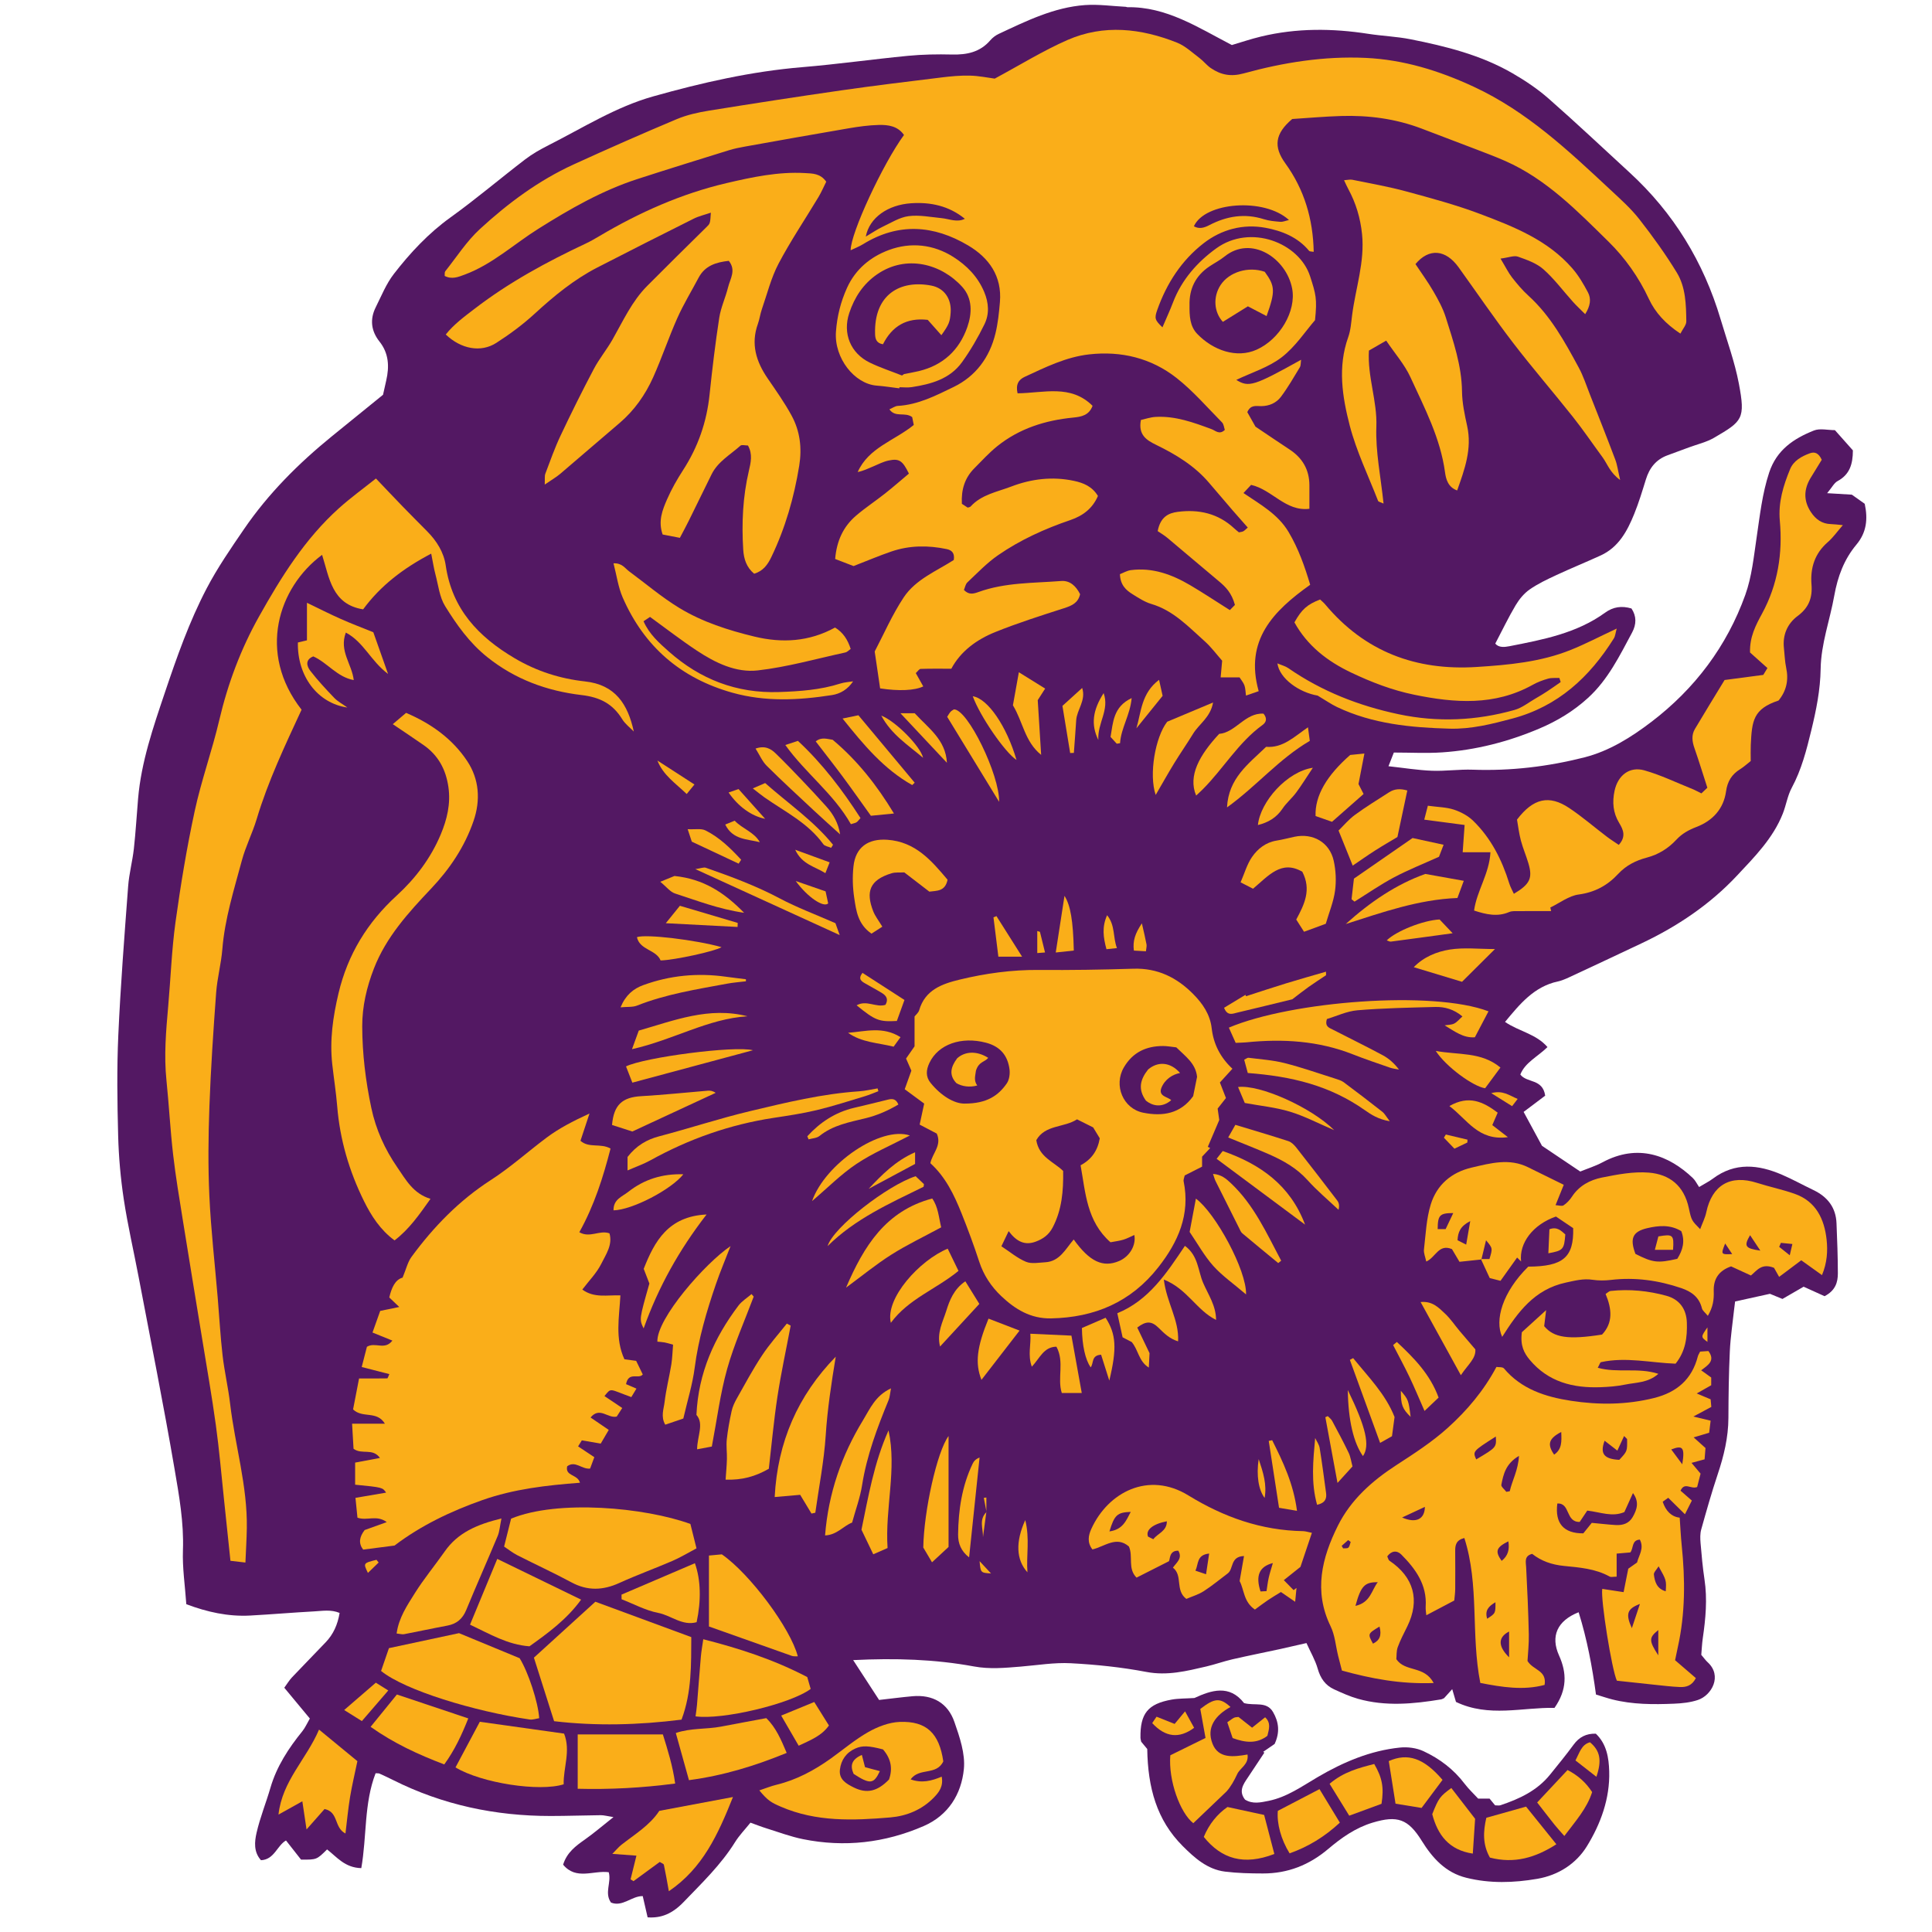 <svg version="1.1" id="svg" xmlns="http://www.w3.org/2000/svg" xmlns:xlink="http://www.w3.org/1999/xlink" x="0px" y="0px"
	 width="200px" height="200px" viewBox="0 0 200 200" enable-background="new 0 0 200 200" xml:space="preserve">
<path class="stroke" fill="#531863"  d="M161.256,101.602c0.405-0.09,0.802-0.254,1.182-0.432c2.512-1.169,5.021-2.345,7.525-3.532
	c3.693-1.75,7.045-4.002,9.846-6.99c1.828-1.951,3.741-3.872,4.75-6.432c0.346-0.877,0.484-1.852,0.926-2.67
	c1.01-1.877,1.523-3.896,2.02-5.937c0.511-2.098,0.935-4.196,0.968-6.371c0.04-2.6,0.961-5.049,1.411-7.58
	c0.352-1.972,1.016-3.756,2.291-5.279c1.047-1.25,1.204-2.628,0.862-4.226c-0.474-0.335-0.978-0.693-1.333-0.946
	c-0.876-0.053-1.536-0.093-2.559-0.154c0.509-0.604,0.725-1.061,1.084-1.253c1.24-0.669,1.581-1.737,1.582-3.178
	c-0.562-0.633-1.185-1.333-1.861-2.094c-0.744,0-1.553-0.21-2.177,0.039c-2.083,0.832-3.854,1.999-4.631,4.358
	c-0.716,2.177-0.955,4.407-1.286,6.642c-0.301,2.023-0.5,4.114-1.184,6.018c-1.913,5.32-5.223,9.712-9.717,13.14
	c-2.088,1.594-4.359,3.019-6.929,3.674c-3.776,0.962-7.636,1.42-11.555,1.279c-1.411-0.051-2.833,0.162-4.243,0.108
	c-1.438-0.055-2.868-0.29-4.493-0.467c0.259-0.661,0.42-1.074,0.555-1.416c1.759,0,3.389,0.091,5.004-0.018
	c3.489-0.236,6.839-1.101,10.06-2.466c1.855-0.787,3.542-1.806,5.041-3.176c2.073-1.895,3.266-4.354,4.557-6.76
	c0.459-0.857,0.473-1.687-0.061-2.494c-1.021-0.302-1.898-0.17-2.733,0.435c-2.946,2.133-6.421,2.788-9.88,3.467
	c-0.545,0.107-1.121,0.166-1.488-0.263c0.729-1.389,1.361-2.713,2.107-3.968c0.367-0.618,0.863-1.226,1.447-1.634
	c0.85-0.595,1.811-1.046,2.758-1.488c1.521-0.708,3.076-1.339,4.603-2.038c1.861-0.853,2.753-2.53,3.471-4.3
	c0.473-1.165,0.837-2.376,1.21-3.579c0.365-1.179,1.043-2.048,2.223-2.484c0.736-0.272,1.473-0.541,2.209-0.815
	c0.884-0.329,1.834-0.543,2.637-1.012c2.923-1.709,3.244-1.945,2.553-5.597c-0.429-2.259-1.232-4.448-1.889-6.662
	c-1.761-5.922-4.867-11.012-9.43-15.197c-2.787-2.558-5.538-5.158-8.381-7.652c-1.137-0.998-2.422-1.859-3.734-2.618
	c-3.27-1.89-6.896-2.795-10.561-3.521c-1.436-0.284-2.915-0.335-4.364-0.561c-3.722-0.578-7.427-0.607-11.104,0.279
	c-1.064,0.256-2.104,0.609-3.023,0.88c-3.538-1.837-6.779-3.985-10.823-3.916c-0.05,0-0.101-0.038-0.152-0.041
	c-1.411-0.07-2.835-0.279-4.235-0.179c-3.207,0.232-6.059,1.645-8.916,2.98c-0.325,0.152-0.641,0.388-0.874,0.659
	c-1.058,1.236-2.424,1.517-3.972,1.479c-1.521-0.037-3.052-0.011-4.564,0.136c-3.652,0.352-7.291,0.87-10.948,1.174
	c-5.26,0.438-10.362,1.601-15.423,3.026c-3.888,1.096-7.275,3.257-10.832,5.055c-0.839,0.424-1.672,0.895-2.417,1.464
	c-2.585,1.978-5.067,4.094-7.708,5.991c-2.295,1.649-4.183,3.67-5.884,5.867c-0.792,1.023-1.292,2.277-1.877,3.45
	c-0.625,1.25-0.48,2.456,0.387,3.549c0.974,1.226,1.031,2.594,0.698,4.039c-0.118,0.511-0.229,1.024-0.33,1.472
	c-1.81,1.469-3.567,2.89-5.319,4.317c-3.44,2.802-6.56,5.917-9.071,9.589c-1.363,1.991-2.742,3.993-3.859,6.124
	c-1.807,3.449-3.095,7.118-4.34,10.816c-1.209,3.596-2.44,7.152-2.767,10.957c-0.148,1.726-0.245,3.458-0.436,5.179
	c-0.145,1.303-0.495,2.586-0.593,3.892c-0.384,5.136-0.787,10.274-1.019,15.418c-0.156,3.463-0.107,6.938-0.016,10.404
	c0.058,2.203,0.254,4.414,0.583,6.592c0.408,2.693,1.027,5.355,1.536,8.035c1.256,6.609,2.577,13.205,3.712,19.834
	c0.477,2.783,0.98,5.582,0.876,8.455c-0.066,1.824,0.216,3.66,0.349,5.588c2.146,0.809,4.324,1.297,6.609,1.174
	c2.207-0.119,4.407-0.311,6.613-0.43c0.858-0.045,1.748-0.217,2.647,0.16c-0.203,1.223-0.653,2.207-1.431,3.027
	c-1.158,1.221-2.341,2.418-3.496,3.639c-0.276,0.293-0.485,0.646-0.8,1.076c0.911,1.098,1.768,2.131,2.646,3.188
	c-0.291,0.502-0.479,0.945-0.77,1.307c-1.433,1.77-2.662,3.643-3.309,5.861c-0.453,1.561-1.075,3.078-1.435,4.656
	c-0.21,0.922-0.322,1.977,0.455,2.844c1.38-0.057,1.665-1.518,2.591-2.043c0.585,0.746,1.119,1.426,1.557,1.982
	c1.622,0.01,1.622,0.01,2.694-1.055c1.004,0.773,1.83,1.896,3.543,1.936c0.577-3.275,0.271-6.693,1.48-9.822
	c0.192,0.014,0.307-0.006,0.396,0.033c0.48,0.217,0.957,0.438,1.425,0.674c5.126,2.572,10.579,3.719,16.289,3.717
	c1.732,0,3.466-0.066,5.198-0.082c0.322-0.002,0.645,0.092,1.317,0.197c-1.162,0.918-2.027,1.666-2.957,2.32
	c-0.953,0.67-1.863,1.34-2.255,2.604c1.347,1.639,3.148,0.566,4.721,0.783c0.303,1.049-0.481,2.133,0.234,3.141
	c1.207,0.482,2.129-0.684,3.287-0.67c0.177,0.773,0.347,1.512,0.505,2.199c1.411,0.102,2.564-0.375,3.732-1.59
	c1.888-1.965,3.864-3.855,5.321-6.199c0.434-0.697,1.022-1.299,1.593-2.012c0.587,0.211,1.118,0.422,1.662,0.59
	c1.253,0.391,2.492,0.857,3.772,1.117c4.298,0.869,8.479,0.391,12.498-1.355c2.56-1.111,3.9-3.311,4.16-5.893
	c0.16-1.586-0.434-3.32-0.979-4.885c-0.679-1.957-2.242-2.852-4.342-2.662c-1.141,0.104-2.278,0.252-3.454,0.385
	c-0.876-1.346-1.741-2.678-2.684-4.125c4.357-0.217,8.448-0.09,12.488,0.654c1.647,0.305,3.24,0.15,4.86,0.018
	c1.728-0.141,3.466-0.439,5.181-0.348c2.618,0.139,5.248,0.41,7.82,0.9c2.172,0.414,4.162-0.088,6.197-0.562
	c0.915-0.213,1.805-0.535,2.719-0.746c1.635-0.377,3.281-0.701,4.92-1.057c0.862-0.188,1.721-0.391,2.74-0.623
	c0.426,0.945,0.91,1.764,1.162,2.648c0.281,0.988,0.782,1.723,1.697,2.141c0.809,0.369,1.627,0.742,2.479,0.982
	c2.854,0.805,5.729,0.535,8.599,0.059c0.101-0.018,0.194-0.078,0.309-0.127c0.263-0.289,0.534-0.592,0.842-0.932
	c0.142,0.477,0.255,0.865,0.39,1.322c3.396,1.627,6.874,0.551,10.199,0.615c1.311-1.875,1.288-3.609,0.471-5.42
	c-0.9-1.996-0.195-3.598,2.027-4.48c0.872,2.793,1.41,5.65,1.796,8.52c0.679,0.205,1.173,0.377,1.677,0.504
	c2.109,0.535,4.264,0.533,6.415,0.443c0.826-0.033,1.681-0.125,2.459-0.385c1.417-0.471,2.566-2.494,0.999-3.916
	c-0.192-0.174-0.343-0.395-0.65-0.756c0.051-0.584,0.074-1.154,0.156-1.719c0.296-2.025,0.486-4.047,0.176-6.096
	c-0.188-1.242-0.299-2.5-0.406-3.754c-0.038-0.463-0.055-0.961,0.067-1.402c0.536-1.918,1.08-3.838,1.711-5.727
	c0.636-1.898,1.097-3.809,1.106-5.826c0.008-2.301,0.038-4.602,0.146-6.9c0.068-1.467,0.294-2.926,0.451-4.389
	c0.037-0.346,0.084-0.689,0.095-0.766c1.227-0.27,2.261-0.498,3.607-0.795c0.136,0.055,0.616,0.254,1.294,0.533
	c0.659-0.381,1.41-0.812,2.193-1.268c0.715,0.324,1.502,0.682,2.167,0.982c1.134-0.588,1.377-1.449,1.377-2.365
	c-0.002-1.73-0.069-3.461-0.14-5.189c-0.066-1.639-0.938-2.736-2.387-3.432c-1.09-0.521-2.146-1.109-3.254-1.586
	c-2.445-1.057-4.867-1.32-7.169,0.412c-0.369,0.277-0.791,0.484-1.413,0.859c-0.226-0.328-0.389-0.682-0.65-0.93
	c-2.484-2.361-5.688-3.596-9.355-1.627c-0.73,0.391-1.537,0.641-2.299,0.953c-1.521-1.023-2.955-1.986-3.961-2.662
	c-0.73-1.348-1.236-2.283-1.902-3.51c0.688-0.518,1.526-1.15,2.232-1.682c-0.258-1.785-1.905-1.289-2.572-2.189
	c0.496-1.248,1.76-1.818,2.811-2.84c-1.184-1.373-2.943-1.613-4.396-2.605C157.333,103.943,158.785,102.143,161.256,101.602z"/>
<path class="stroke" fill="#531863"  d="M162.893,180.615c-0.771,1.057-1.606,2.066-2.426,3.086c-1.341,1.668-3.187,2.527-5.154,3.18
	c-0.141,0.047-0.311,0.006-0.541,0.006c-0.195-0.236-0.416-0.506-0.57-0.693c-0.449,0-0.801,0-1.181,0
	c-0.483-0.523-0.987-0.99-1.396-1.529c-1.137-1.506-2.604-2.613-4.279-3.389c-0.717-0.332-1.629-0.451-2.422-0.369
	c-3.08,0.316-5.881,1.51-8.523,3.061c-1.632,0.955-3.173,2.07-5.078,2.457c-0.829,0.168-1.65,0.359-2.438-0.129
	c-0.686-0.875-0.188-1.576,0.292-2.287c0.575-0.855,1.142-1.719,1.711-2.578c-0.042-0.025-0.085-0.053-0.127-0.078
	c0.427-0.295,0.854-0.59,1.187-0.818c0.572-1.227,0.426-2.281-0.158-3.295c-0.669-1.16-1.896-0.627-3.006-0.936
	c-1.514-1.957-3.402-1.326-5.137-0.527c-0.908,0.061-1.646,0.039-2.358,0.166c-2.474,0.443-3.269,1.449-3.228,3.971
	c0.001,0.104,0.039,0.205,0.076,0.389c0.221,0.266,0.486,0.586,0.625,0.752c0.064,4.012,0.982,7.359,3.666,10.043
	c1.232,1.232,2.553,2.42,4.375,2.65c1.301,0.162,2.623,0.191,3.936,0.193c2.567,0.004,4.785-0.865,6.77-2.547
	c1.352-1.145,2.819-2.184,4.584-2.715c2.57-0.775,3.682-0.383,5.091,1.889c1.107,1.781,2.466,3.291,4.614,3.82
	c2.438,0.604,4.891,0.529,7.344,0.107c2.197-0.377,4.025-1.574,5.129-3.365c1.432-2.322,2.395-4.947,2.314-7.762
	c-0.04-1.398-0.262-2.83-1.385-3.898C164.196,179.443,163.471,179.824,162.893,180.615z"/>
<path fill-rule="evenodd" clip-rule="evenodd" fill="#faae19" class="fill" d="M105.338,40.716c2.725-0.034,5.497-0.956,7.765,1.294
	c-0.364,0.979-1.138,1.134-2.006,1.218c-2.88,0.28-5.568,1.124-7.854,2.956c-0.855,0.686-1.602,1.512-2.379,2.292
	c-0.988,0.99-1.371,2.207-1.291,3.678c0.182,0.119,0.396,0.258,0.603,0.395c0.111-0.04,0.237-0.047,0.299-0.114
	c1.127-1.238,2.743-1.509,4.197-2.064c2.091-0.8,4.266-1.067,6.492-0.595c1.006,0.213,1.901,0.586,2.493,1.566
	c-0.55,1.284-1.543,2.047-2.847,2.492c-2.647,0.901-5.19,2.052-7.49,3.641c-1.157,0.797-2.144,1.845-3.176,2.813
	c-0.198,0.186-0.249,0.531-0.358,0.784c0.508,0.524,0.969,0.408,1.501,0.215c2.764-1.001,5.686-0.917,8.557-1.142
	c0.916-0.071,1.549,0.528,1.967,1.363c-0.202,0.912-0.861,1.195-1.66,1.452c-2.395,0.771-4.8,1.532-7.129,2.473
	c-1.921,0.776-3.582,1.987-4.541,3.793c-1.101,0-2.141-0.016-3.178,0.018c-0.152,0.005-0.296,0.25-0.5,0.436
	c0.272,0.485,0.523,0.931,0.773,1.376c-0.894,0.432-2.526,0.501-4.466,0.206c-0.176-1.199-0.35-2.378-0.562-3.82
	c0.919-1.744,1.799-3.786,3.008-5.608c1.24-1.866,3.406-2.722,5.18-3.866c0.109-0.708-0.202-1.014-0.727-1.125
	c-1.933-0.406-3.86-0.394-5.74,0.25c-1.241,0.424-2.451,0.94-3.91,1.506c-0.475-0.183-1.135-0.437-1.904-0.734
	c0.157-1.869,0.836-3.345,2.159-4.48c0.955-0.82,2.017-1.516,3.006-2.298c0.854-0.675,1.674-1.395,2.47-2.061
	c-0.657-1.344-1-1.582-2.093-1.355c-0.555,0.115-1.078,0.39-1.607,0.614c-0.514,0.218-1.016,0.463-1.602,0.579
	c1.132-2.534,3.793-3.235,5.805-4.872c-0.056-0.278-0.122-0.607-0.164-0.814c-0.766-0.567-1.737,0.087-2.358-0.804
	c0.322-0.137,0.588-0.339,0.866-0.355c2.113-0.119,3.961-1.076,5.787-1.962c2.283-1.108,3.72-3.054,4.323-5.529
	c0.26-1.064,0.373-2.17,0.465-3.265c0.225-2.674-1.133-4.575-3.284-5.851c-3.558-2.113-7.225-2.394-10.884-0.134
	c-0.392,0.242-0.83,0.41-1.285,0.629c-0.011-1.76,3.351-8.978,5.521-11.934c-0.64-0.927-1.638-1.065-2.625-1.038
	c-1.045,0.027-2.096,0.176-3.129,0.352c-3.568,0.607-7.132,1.246-10.694,1.884c-0.568,0.102-1.139,0.216-1.689,0.387
	c-3.155,0.98-6.312,1.957-9.455,2.976c-3.676,1.192-6.975,3.09-10.248,5.144c-2.525,1.584-4.753,3.672-7.606,4.739
	c-0.699,0.261-1.351,0.534-2.101,0.148c0.019-0.184-0.022-0.379,0.057-0.479c1.177-1.478,2.215-3.111,3.592-4.376
	c2.905-2.672,6.08-5.029,9.696-6.685c3.534-1.617,7.093-3.183,10.675-4.689c1.054-0.443,2.21-0.7,3.346-0.883
	c4.563-0.737,9.133-1.443,13.708-2.1c3.433-0.494,6.877-0.909,10.32-1.331c0.99-0.122,1.993-0.218,2.987-0.193
	c0.932,0.022,1.858,0.219,2.56,0.31c2.629-1.413,5.002-2.89,7.536-4c3.761-1.646,7.606-1.206,11.335,0.275
	c0.852,0.338,1.57,1.028,2.322,1.591c0.42,0.314,0.748,0.752,1.18,1.045c1.037,0.706,2.072,0.914,3.402,0.548
	c4.115-1.134,8.335-1.804,12.618-1.605c3.921,0.182,7.592,1.314,11.185,2.982c5.518,2.56,9.817,6.623,14.162,10.675
	c1.037,0.967,2.113,1.925,2.983,3.035c1.388,1.772,2.712,3.613,3.886,5.533c0.924,1.511,0.961,3.313,0.984,5.049
	c0.006,0.378-0.355,0.762-0.611,1.269c-1.533-1.012-2.608-2.177-3.271-3.605c-1.036-2.231-2.479-4.252-4.153-5.898
	c-3.227-3.17-6.432-6.479-10.693-8.362c-1.057-0.467-2.143-0.868-3.222-1.284c-1.812-0.697-3.628-1.383-5.444-2.073
	c-2.693-1.025-5.496-1.394-8.359-1.305c-1.728,0.053-3.453,0.21-5.043,0.311c-1.795,1.516-1.957,2.871-0.712,4.591
	c1.967,2.715,2.869,5.776,2.937,9.157c-0.196-0.038-0.405-0.014-0.479-0.102c-1.176-1.427-2.831-2.073-4.521-2.386
	c-2.302-0.426-4.541,0.166-6.389,1.596c-2.295,1.776-3.836,4.164-4.806,6.904c-0.308,0.874-0.253,1.05,0.536,1.806
	c0.379-0.889,0.768-1.725,1.096-2.584c0.893-2.343,2.514-4.17,4.468-5.586c3.539-2.566,8.597-0.593,9.72,2.885
	c0.597,1.848,0.744,2.326,0.51,4.545c-0.991,1.139-2.021,2.735-3.438,3.831c-1.361,1.053-3.125,1.587-4.711,2.351
	c1.293,0.798,1.814,0.637,6.709-2.085c-0.049,0.324-0.02,0.596-0.133,0.782c-0.623,1.032-1.229,2.081-1.948,3.044
	c-0.481,0.646-1.22,0.973-2.067,0.975c-0.502,0-1.082-0.167-1.421,0.623c0.281,0.5,0.607,1.078,0.845,1.499
	c1.281,0.859,2.406,1.625,3.543,2.374c1.324,0.873,2.029,2.081,2.039,3.676c0.005,0.781,0,1.562,0,2.454
	c-2.467,0.303-3.855-1.987-6.036-2.474c-0.235,0.252-0.463,0.495-0.788,0.844c1.771,1.2,3.57,2.191,4.662,4.02
	c1.029,1.726,1.678,3.577,2.244,5.475c-3.815,2.714-6.814,5.742-5.331,11.016c-0.425,0.147-0.808,0.278-1.316,0.453
	c-0.055-0.397-0.052-0.742-0.158-1.048c-0.101-0.288-0.317-0.533-0.506-0.832c-0.628,0-1.241,0-1.958,0
	c0.052-0.568,0.098-1.069,0.157-1.727c-0.565-0.638-1.127-1.408-1.822-2.027c-1.677-1.495-3.228-3.173-5.503-3.846
	c-0.693-0.204-1.332-0.625-1.955-1.013c-0.679-0.421-1.263-0.952-1.303-2.073c0.344-0.131,0.729-0.366,1.137-0.419
	c2.238-0.289,4.242,0.448,6.127,1.555c1.301,0.764,2.558,1.603,4.115,2.584c0.162-0.166,0.4-0.408,0.526-0.536
	c-0.337-1.244-0.956-1.864-1.655-2.447c-1.779-1.48-3.535-2.99-5.311-4.474c-0.361-0.302-0.773-0.541-1.031-0.719
	c0.283-1.465,1.103-1.871,2.088-1.997c2.182-0.28,4.171,0.164,5.83,1.708c0.153,0.143,0.319,0.271,0.49,0.415
	c0.16-0.036,0.319-0.042,0.451-0.108c0.131-0.065,0.233-0.189,0.467-0.387c-0.531-0.602-1.046-1.177-1.55-1.761
	c-0.822-0.955-1.642-1.915-2.459-2.875c-1.498-1.759-3.419-2.923-5.466-3.922c-0.964-0.47-1.893-1.01-1.586-2.582
	c0.462-0.1,0.984-0.285,1.516-0.315c2.047-0.116,3.928,0.574,5.806,1.27c0.406,0.15,0.801,0.616,1.364,0.074
	c-0.084-0.236-0.105-0.59-0.293-0.78c-1.543-1.562-2.992-3.252-4.71-4.6c-2.619-2.054-5.722-2.812-9.044-2.437
	c-2.386,0.269-4.521,1.329-6.664,2.323C105.457,39.296,105.127,39.787,105.338,40.716z M123.139,31.61
	c-0.008,1.059,0.019,2.15,0.803,2.961c1.643,1.701,4.068,2.553,6.135,1.631c2.401-1.07,4.135-3.988,3.684-6.339
	c-0.6-3.128-4.214-5.55-6.992-3.311c-0.487,0.393-1.056,0.682-1.576,1.032C123.766,28.543,123.095,29.894,123.139,31.61z
	 M89.626,24.492c0.773-0.457,1.223-0.772,1.714-1.002c0.886-0.416,1.771-0.989,2.707-1.113c1.112-0.146,2.279,0.092,3.419,0.204
	c0.808,0.079,1.607,0.478,2.417,0.069c-1.646-1.34-3.554-1.747-5.575-1.608C91.932,21.205,90.003,22.513,89.626,24.492z
	 M123.59,23.426c0.568,0.315,1.075,0.151,1.602-0.122c1.797-0.934,3.658-1.243,5.638-0.613c0.544,0.173,1.135,0.224,1.708,0.271
	c0.262,0.021,0.534-0.105,0.896-0.185C130.877,20.426,124.706,20.917,123.59,23.426z"/>
<path fill-rule="evenodd" clip-rule="evenodd" fill="#faae19" class="fill" d="M65.354,144.627c-2.312-0.834-2.043-1.01-2.781-0.107
	c0.592,0.398,1.181,0.793,1.841,1.236c-0.232,0.359-0.42,0.654-0.57,0.885c-0.919,0.225-1.753-1.059-2.709,0.098
	c0.644,0.439,1.22,0.832,1.883,1.285c-0.303,0.52-0.56,0.957-0.83,1.416c-0.698-0.119-1.308-0.225-1.958-0.336
	c-0.119,0.195-0.221,0.359-0.386,0.627c0.555,0.367,1.06,0.703,1.681,1.115c-0.151,0.404-0.304,0.814-0.439,1.182
	c-0.888,0.088-1.525-0.865-2.372-0.238c-0.234,1.045,1.087,0.807,1.323,1.703c-3.445,0.262-6.84,0.646-10.104,1.797
	c-3.297,1.162-6.398,2.656-9.09,4.705c-1.132,0.146-2.157,0.279-3.25,0.42c-0.505-0.666-0.39-1.312,0.155-2.025
	c0.647-0.23,1.358-0.486,2.288-0.82c-1.06-0.787-2.027-0.105-3.032-0.459c-0.06-0.588-0.125-1.232-0.207-2.053
	c1.139-0.193,2.143-0.365,3.171-0.541c-0.367-0.541-0.367-0.541-3.205-0.822c0-0.729,0-1.473,0-2.287
	c0.87-0.162,1.653-0.311,2.569-0.482c-0.771-1.07-1.854-0.301-2.734-0.949c-0.042-0.73-0.092-1.592-0.15-2.596
	c1.142,0,2.155,0,3.396,0c-0.84-1.387-2.307-0.525-3.294-1.479c0.187-0.961,0.398-2.059,0.62-3.201c1.087,0,2.004,0.004,2.922-0.012
	c0.044-0.002,0.086-0.172,0.212-0.441c-0.907-0.232-1.781-0.459-2.859-0.736c0.2-0.781,0.386-1.506,0.538-2.094
	c0.883-0.529,1.834,0.404,2.636-0.641c-0.681-0.275-1.268-0.514-2.058-0.834c0.277-0.777,0.545-1.531,0.798-2.24
	c0.697-0.143,1.246-0.256,1.973-0.404c-0.403-0.385-0.685-0.652-1.035-0.986c0.228-0.963,0.592-1.842,1.379-2.053
	c0.373-0.893,0.526-1.609,0.922-2.148c2.284-3.109,4.926-5.834,8.207-7.951c2.023-1.305,3.834-2.936,5.767-4.385
	c1.289-0.965,2.711-1.705,4.453-2.506c-0.372,1.123-0.644,1.945-0.935,2.824c0.883,0.793,2.084,0.215,3.113,0.805
	c-0.766,2.969-1.684,5.885-3.232,8.66c1.104,0.635,2.081-0.252,3.12,0.115c0.35,1.186-0.369,2.189-0.852,3.162
	c-0.472,0.947-1.262,1.738-1.958,2.658c1.233,0.908,2.582,0.547,3.943,0.605c-0.121,2.26-0.577,4.465,0.416,6.613
	c0.406,0.055,0.811,0.109,1.214,0.162c0.221,0.457,0.44,0.908,0.685,1.41c-0.442,0.535-1.467-0.34-1.731,1.002
	c0.223,0.096,0.662,0.285,1.076,0.463C65.604,144.211,65.501,144.383,65.354,144.627z"/>
<path fill-rule="evenodd" clip-rule="evenodd" fill="#faae19" class="fill" d="M148.41,174.227c-3.461,0.125-6.443-0.453-9.494-1.291
	c-0.144-0.555-0.275-1.045-0.396-1.537c-0.25-1.018-0.326-2.119-0.773-3.039c-1.781-3.65-0.904-7.109,0.756-10.43
	c1.334-2.668,3.525-4.625,6.032-6.252c1.847-1.197,3.721-2.408,5.345-3.875c1.969-1.779,3.709-3.816,5.031-6.299
	c0.231,0.041,0.638-0.014,0.779,0.156c1.816,2.162,4.325,2.949,6.941,3.35c2.863,0.439,5.748,0.422,8.603-0.291
	c2.351-0.588,3.913-1.928,4.526-4.307c0.037-0.146,0.131-0.279,0.236-0.496c0.272-0.018,0.57-0.037,0.858-0.057
	c0.731,0.984-0.005,1.445-0.751,1.992c0.395,0.283,0.701,0.504,1.041,0.748c0,0.242,0,0.498,0,0.801
	c-0.421,0.238-0.85,0.48-1.499,0.85c0.603,0.254,0.992,0.418,1.44,0.607c0.021,0.232,0.044,0.484,0.07,0.787
	c-0.528,0.283-1.041,0.559-1.861,0.996c0.789,0.189,1.217,0.289,1.791,0.428c-0.053,0.42-0.105,0.854-0.154,1.25
	c-0.525,0.156-0.943,0.281-1.604,0.479c0.488,0.439,0.809,0.727,1.226,1.102c-0.024,0.299-0.057,0.703-0.095,1.17
	c-0.424,0.115-0.803,0.219-1.352,0.367c0.335,0.398,0.582,0.691,0.938,1.115c-0.11,0.426-0.246,0.957-0.356,1.385
	c-0.66,0.258-1.295-0.557-1.719,0.379c0.357,0.312,0.734,0.643,1.171,1.023c-0.214,0.424-0.419,0.83-0.714,1.418
	c-0.631-0.621-1.164-1.145-1.73-1.705c-0.217,0.154-0.375,0.266-0.574,0.408c0.322,0.965,0.911,1.555,1.76,1.648
	c0.074,1.045,0.115,1.963,0.209,2.875c0.363,3.525,0.374,7.033-0.4,10.514c-0.09,0.408-0.171,0.816-0.286,1.369
	c0.708,0.607,1.438,1.236,2.151,1.85c-0.402,0.793-1.01,0.953-1.654,0.926c-0.889-0.037-1.774-0.15-2.66-0.24
	c-1.301-0.135-2.6-0.279-3.863-0.416c-0.526-1.125-1.689-8.381-1.514-9.506c0.689,0.105,1.381,0.211,2.21,0.338
	c0.172-0.865,0.323-1.623,0.483-2.426c0.271-0.191,0.568-0.4,0.911-0.643c0.178-0.738,0.764-1.461,0.286-2.371
	c-0.866,0.061-0.629,0.863-0.98,1.328c-0.398,0.035-0.848,0.074-1.42,0.123c0,0.83,0,1.586,0,2.387
	c-0.332,0-0.574,0.074-0.728-0.012c-1.47-0.82-3.122-0.939-4.724-1.1c-1.262-0.125-2.342-0.5-3.295-1.25
	c-0.842,0.23-0.651,0.816-0.62,1.404c0.12,2.307,0.223,4.617,0.274,6.928c0.023,0.986-0.092,1.973-0.135,2.756
	c0.592,0.977,2.016,0.947,1.771,2.479c-2.201,0.592-4.411,0.232-6.655-0.203c-0.996-5.025-0.086-10.111-1.654-15.004
	c-0.859,0.219-0.951,0.74-0.947,1.338c0.006,1.314,0.014,2.629,0.002,3.945c-0.004,0.412-0.066,0.824-0.098,1.188
	c-0.975,0.514-1.879,0.99-2.892,1.525c-0.021-0.264-0.088-0.588-0.067-0.906c0.145-2.256-1.05-3.895-2.518-5.375
	c-0.457-0.461-1.027-0.406-1.459,0.186c0.086,0.18,0.115,0.373,0.225,0.447c2.531,1.703,3.18,4.086,1.848,6.805
	c-0.346,0.707-0.721,1.404-0.988,2.143c-0.152,0.422-0.111,0.916-0.146,1.248C145.475,173.127,147.445,172.383,148.41,174.227z
	 M164.779,157.646c0.93,0.086,1.706,0.18,2.486,0.225c0.719,0.041,1.361-0.152,1.748-0.824c0.441-0.77,0.711-1.561,0.031-2.486
	c-0.303,0.668-0.604,1.336-0.891,1.969c-1.262,0.535-2.424,0.018-3.84-0.154c-0.255,0.379-0.57,0.854-0.784,1.174
	c-1.493,0.025-0.948-1.984-2.315-1.908c-0.265,2.051,0.652,3.105,2.69,3.09C164.172,158.4,164.465,158.037,164.779,157.646z
	 M168.436,148.967c-0.104-0.104-0.207-0.207-0.311-0.311c-0.235,0.51-0.471,1.02-0.697,1.512c-0.604-0.471-0.949-0.736-1.32-1.025
	c-0.506,1.357-0.055,1.896,1.518,1.98C168.457,150.234,168.457,150.234,168.436,148.967z M155.934,154.434
	c0.117-0.021,0.236-0.041,0.355-0.062c0.254-1.133,0.871-2.166,0.955-3.658c-1.37,0.799-1.614,1.904-1.825,2.99
	C155.381,153.906,155.751,154.188,155.934,154.434z M140.315,166.242c1.57-0.359,1.648-1.598,2.311-2.453
	C141.273,163.773,140.879,164.172,140.315,166.242z M154.846,148.709c-2.399,1.529-2.399,1.529-2.029,2.369
	C154.914,149.832,154.914,149.832,154.846,148.709z M171.699,162.146c-0.215,0.352-0.516,0.619-0.489,0.848
	c0.088,0.75,0.308,1.479,1.226,1.734C172.51,163.598,172.51,163.598,171.699,162.146z M161.618,148.236
	c-1.313,0.689-1.467,1.285-0.735,2.348C161.692,150.029,161.666,149.244,161.618,148.236z M145.143,157.092
	c1.482,0.643,2.34,0.15,2.361-1.1C146.776,156.33,146.117,156.639,145.143,157.092z M156.221,171.566c0-1.041,0-1.83,0-2.672
	C155.08,169.48,155.035,170.396,156.221,171.566z M171.666,171.359c0-0.857,0-1.715,0-2.615
	C170.697,169.521,170.666,169.826,171.666,171.359z M168.929,168.547c0.335-1.008,0.568-1.709,0.835-2.508
	C168.45,166.541,168.248,167.057,168.929,168.547z M156.145,159.557c-1.267,0.631-1.4,1.033-0.695,2.023
	C156.121,161.053,156.279,160.385,156.145,159.557z M174.148,151.584c0.283-1.758,0.054-2.002-1.141-1.537
	C173.404,150.58,173.775,151.082,174.148,151.584z M142.806,168.381c-1.229,0.748-1.229,0.748-0.676,1.771
	C142.84,169.807,143.045,169.281,142.806,168.381z M154.809,165.863c-0.735,0.432-1.112,0.859-0.859,1.709
	C154.818,167.008,154.818,167.008,154.809,165.863z M138.889,160.027c0.051,0.086,0.102,0.174,0.153,0.26
	c0.185-0.02,0.436,0.025,0.54-0.078c0.139-0.135,0.166-0.387,0.24-0.588c-0.088-0.064-0.174-0.129-0.262-0.191
	C139.336,159.629,139.113,159.828,138.889,160.027z"/>
<path fill-rule="evenodd" clip-rule="evenodd" fill="#faae19" class="fill" d="M94.345,110.834c-0.183-0.416-0.35-0.797-0.55-1.254
	c0.248-0.355,0.512-0.734,0.879-1.262c0-0.893,0-1.936,0-3.092c0.126-0.166,0.404-0.383,0.483-0.66
	c0.602-2.092,2.378-2.719,4.15-3.148c2.699-0.656,5.451-1.034,8.255-1.01c3.258,0.027,6.52-0.025,9.775-0.127
	c2.497-0.078,4.49,0.909,6.188,2.627c0.976,0.988,1.743,2.1,1.909,3.539c0.186,1.621,0.882,3.01,2.146,4.189
	c-0.446,0.488-0.82,0.898-1.297,1.422c0.182,0.467,0.385,0.988,0.627,1.611c-0.236,0.301-0.519,0.658-0.861,1.092
	c0.051,0.357,0.108,0.76,0.168,1.182c-0.39,0.912-0.787,1.846-1.186,2.777c0.082,0.041,0.164,0.084,0.248,0.125
	c-0.281,0.299-0.562,0.596-0.841,0.893c0,0.322,0,0.631,0,1.033c-0.574,0.291-1.171,0.594-1.796,0.91
	c-0.042,0.211-0.15,0.426-0.113,0.609c0.702,3.436-0.568,6.281-2.623,8.898c-2.824,3.6-6.578,5.201-11.098,5.291
	c-2.129,0.043-3.737-0.957-5.168-2.314c-1.028-0.977-1.812-2.15-2.267-3.543c-0.552-1.693-1.174-3.367-1.836-5.021
	c-0.764-1.906-1.648-3.756-3.226-5.188c0.204-1.029,1.216-1.838,0.661-3.066c-0.526-0.277-1.115-0.584-1.77-0.928
	c0.163-0.754,0.311-1.449,0.468-2.176c-0.679-0.5-1.302-0.961-2.015-1.486C93.881,112.135,94.089,111.551,94.345,110.834z
	 M111.494,115.873c-1.333,0.873-3.309,0.543-4.217,2.156c0.276,1.764,1.813,2.236,2.78,3.189c0.032,2.059-0.124,4.018-1.087,5.852
	c-0.399,0.76-0.984,1.178-1.75,1.463c-1.152,0.43-2.009-0.027-2.805-1.088c-0.281,0.588-0.473,0.986-0.751,1.568
	c0.894,0.584,1.66,1.242,2.547,1.607c0.575,0.238,1.327,0.086,1.997,0.049c1.501-0.084,2.102-1.383,2.942-2.359
	c1.649,2.301,3.029,2.939,4.697,2.232c1.075-0.457,1.78-1.609,1.58-2.695c-0.394,0.17-0.758,0.373-1.147,0.488
	c-0.438,0.131-0.896,0.182-1.324,0.264c-2.471-2.182-2.577-5.129-3.094-7.969c1.133-0.604,1.769-1.516,1.986-2.793
	c-0.221-0.365-0.464-0.766-0.684-1.127C112.646,116.451,112.182,116.219,111.494,115.873z M99.843,114.244
	c2.317,0.004,3.501-0.828,4.376-2.086c0.265-0.379,0.347-0.996,0.284-1.475c-0.189-1.424-0.964-2.355-2.432-2.742
	c-2.549-0.672-4.948,0.158-5.861,2.096c-0.346,0.73-0.397,1.426,0.126,2.068C97.417,113.434,98.77,114.252,99.843,114.244z
	 M121.769,108.422c-0.532-0.057-0.949-0.139-1.365-0.139c-1.751,0-3.149,0.65-4.062,2.215c-1.082,1.852-0.09,4.273,2.013,4.691
	c2.016,0.402,3.86,0.1,5.161-1.715c0.136-0.672,0.271-1.336,0.404-2C123.779,110.074,122.701,109.344,121.769,108.422z"/>
<path fill-rule="evenodd" clip-rule="evenodd" fill="#faae19" class="fill" d="M65.612,75.73c-0.405-0.42-0.897-0.786-1.196-1.271
	c-0.98-1.597-2.289-2.282-4.225-2.509c-3.554-0.418-6.877-1.621-9.763-3.938c-1.842-1.478-3.153-3.334-4.352-5.271
	c-0.581-0.938-0.704-2.167-0.998-3.275c-0.169-0.633-0.265-1.286-0.439-2.154c-2.905,1.524-5.248,3.321-7.048,5.768
	c-3.239-0.518-3.497-3.278-4.248-5.643c-4.554,3.387-6.723,10.15-2.124,16.031c-1.721,3.721-3.472,7.401-4.649,11.327
	c-0.435,1.45-1.141,2.821-1.532,4.279c-0.81,3.027-1.766,6.024-2.02,9.183c-0.123,1.51-0.53,2.998-0.642,4.508
	c-0.29,3.924-0.554,7.852-0.698,11.783c-0.112,3.09-0.148,6.191-0.003,9.277c0.163,3.512,0.568,7.012,0.863,10.518
	c0.168,1.99,0.275,3.988,0.504,5.971c0.192,1.666,0.581,3.311,0.777,4.977c0.506,4.318,1.808,8.531,1.732,12.926
	c-0.019,1.137-0.091,2.275-0.145,3.537c-0.636-0.074-1.132-0.131-1.55-0.18c-0.234-2.232-0.449-4.309-0.67-6.383
	c-0.272-2.553-0.488-5.113-0.839-7.656c-0.415-3.02-0.944-6.021-1.433-9.027c-0.656-4.047-1.331-8.088-1.977-12.135
	c-0.365-2.281-0.751-4.561-1.015-6.852c-0.295-2.553-0.427-5.123-0.69-7.682c-0.265-2.562-0.047-5.104,0.179-7.652
	c0.259-2.916,0.36-5.854,0.76-8.75c0.533-3.846,1.166-7.687,1.986-11.48c0.686-3.176,1.804-6.257,2.546-9.423
	c0.882-3.765,2.23-7.351,4.103-10.695c2.284-4.077,4.759-8.065,8.29-11.235c1.201-1.078,2.515-2.028,3.821-3.071
	c0.959,1.005,1.846,1.946,2.745,2.874c0.841,0.868,1.695,1.723,2.545,2.581c0.987,0.996,1.734,2.168,1.934,3.543
	c0.655,4.515,3.379,7.391,7.146,9.615c2.28,1.347,4.716,2.115,7.277,2.395C63.704,70.882,64.995,72.902,65.612,75.73z"/>
<path fill-rule="evenodd" clip-rule="evenodd" fill="#faae19" class="fill" d="M70.381,55.677c-0.663-0.128-1.25-0.242-1.786-0.346
	c-0.488-1.404-0.013-2.549,0.46-3.641c0.458-1.054,1.038-2.066,1.663-3.034c1.541-2.386,2.441-4.97,2.735-7.796
	c0.278-2.662,0.596-5.321,1.003-7.965c0.166-1.077,0.656-2.1,0.917-3.168c0.211-0.864,0.86-1.747,0.07-2.725
	c-1.307,0.146-2.459,0.489-3.126,1.749c-0.735,1.39-1.56,2.74-2.199,4.172c-0.897,2.013-1.598,4.114-2.498,6.125
	c-0.818,1.828-1.963,3.454-3.513,4.769c-2.044,1.732-4.062,3.496-6.104,5.228c-0.425,0.359-0.915,0.639-1.611,1.117
	c0.026-0.582-0.03-0.882,0.062-1.125c0.501-1.325,0.974-2.668,1.578-3.947c1.096-2.322,2.241-4.623,3.44-6.894
	c0.561-1.063,1.345-2.009,1.941-3.058c1.088-1.915,1.999-3.944,3.579-5.534c2.025-2.037,4.068-4.055,6.116-6.069
	c0.386-0.379,0.414-0.352,0.478-1.519c-0.641,0.221-1.246,0.356-1.784,0.626c-3.333,1.667-6.658,3.347-9.971,5.053
	c-2.402,1.237-4.466,2.932-6.453,4.756c-1.229,1.129-2.59,2.141-3.997,3.044c-1.607,1.032-3.659,0.64-5.235-0.867
	c0.84-1.062,1.93-1.852,2.991-2.668c3.558-2.736,7.477-4.858,11.525-6.761c0.475-0.223,0.931-0.489,1.382-0.756
	c4.138-2.453,8.512-4.4,13.186-5.492c2.634-0.615,5.331-1.192,8.089-1.035c0.78,0.045,1.598,0.021,2.213,0.895
	c-0.251,0.499-0.493,1.07-0.809,1.597c-1.375,2.292-2.878,4.517-4.123,6.878c-0.775,1.471-1.182,3.137-1.732,4.723
	c-0.172,0.495-0.234,1.028-0.412,1.52c-0.752,2.086-0.177,3.909,1.015,5.648c0.859,1.254,1.744,2.502,2.469,3.833
	c0.878,1.611,1.094,3.363,0.795,5.202c-0.534,3.291-1.442,6.457-2.89,9.462c-0.37,0.77-0.846,1.447-1.777,1.716
	c-0.799-0.664-1.071-1.539-1.13-2.497c-0.17-2.74-0.046-5.46,0.583-8.145c0.203-0.864,0.409-1.74-0.093-2.63
	c-0.292,0-0.64-0.107-0.779,0.018c-1.045,0.939-2.334,1.643-2.989,2.973c-0.789,1.603-1.57,3.208-2.362,4.808
	C71.045,54.433,70.769,54.938,70.381,55.677z"/>
<path fill-rule="evenodd" clip-rule="evenodd" fill="#faae19" class="fill" d="M155.334,26.77c0.549,0.912,0.818,1.474,1.194,1.955
	c0.517,0.661,1.063,1.314,1.685,1.877c2.307,2.093,3.77,4.774,5.221,7.456c0.473,0.872,0.779,1.833,1.146,2.76
	c0.886,2.248,1.777,4.492,2.629,6.751c0.214,0.564,0.288,1.181,0.508,2.12c-1.068-0.77-1.314-1.662-1.823-2.353
	c-1.021-1.389-1.991-2.819-3.061-4.17c-2.052-2.589-4.219-5.089-6.227-7.711c-1.942-2.538-3.743-5.184-5.61-7.78
	c-1.332-1.852-3.061-2.022-4.468-0.337c0.61,0.92,1.29,1.847,1.862,2.836c0.496,0.856,0.983,1.747,1.278,2.685
	c0.785,2.499,1.644,4.98,1.679,7.663c0.016,1.197,0.273,2.404,0.533,3.583c0.514,2.341-0.244,4.449-1.037,6.667
	c-0.95-0.342-1.16-1.183-1.254-1.873c-0.48-3.556-2.127-6.678-3.586-9.859c-0.6-1.307-1.596-2.431-2.506-3.778
	c-0.697,0.402-1.213,0.7-1.787,1.03c-0.165,2.707,0.869,5.212,0.77,7.87c-0.097,2.587,0.457,5.198,0.744,7.967
	c-0.334-0.155-0.529-0.183-0.564-0.272c-1.01-2.592-2.24-5.128-2.936-7.802c-0.771-2.976-1.26-6.067-0.16-9.145
	c0.26-0.724,0.309-1.529,0.408-2.303c0.361-2.789,1.322-5.498,1.025-8.378c-0.172-1.654-0.628-3.188-1.413-4.64
	c-0.146-0.266-0.265-0.546-0.45-0.932c0.375-0.025,0.631-0.095,0.863-0.047c1.854,0.38,3.722,0.704,5.545,1.198
	c2.583,0.702,5.182,1.398,7.681,2.342c3.489,1.317,6.997,2.699,9.541,5.628c0.644,0.74,1.155,1.611,1.616,2.481
	c0.359,0.675,0.258,1.404-0.283,2.264c-0.485-0.487-0.891-0.863-1.26-1.272c-1.018-1.129-1.932-2.373-3.062-3.374
	c-0.711-0.63-1.71-0.981-2.635-1.307C156.734,26.425,156.194,26.659,155.334,26.77z"/>
<path fill-rule="evenodd" clip-rule="evenodd" fill="#faae19" class="fill" d="M153.354,130.381c-0.727,0.078-1.453,0.154-2.27,0.24
	c-0.252-0.426-0.535-0.904-0.777-1.312c-1.385-0.586-1.686,0.865-2.662,1.285c-0.096-0.473-0.28-0.875-0.237-1.25
	c0.182-1.562,0.245-3.174,0.702-4.658c0.627-2.027,2.132-3.332,4.25-3.822c1.943-0.451,3.889-0.998,5.842-0.023
	c1.172,0.584,2.349,1.156,3.678,1.809c-0.272,0.676-0.534,1.326-0.85,2.107c0.319,0.016,0.654,0.135,0.83,0.018
	c0.34-0.227,0.643-0.553,0.869-0.898c0.743-1.139,1.877-1.732,3.111-1.979c1.588-0.316,3.242-0.637,4.833-0.51
	c2.163,0.174,3.653,1.346,4.153,3.674c0.275,1.291,0.295,1.287,1.174,2.18c0.235-0.635,0.512-1.17,0.631-1.738
	c0.596-2.828,2.494-3.936,5.246-3.057c1.293,0.414,2.635,0.686,3.914,1.139c2.205,0.779,3.066,2.615,3.299,4.746
	c0.125,1.162,0.057,2.383-0.48,3.668c-0.76-0.545-1.379-0.988-2.144-1.537c-0.702,0.527-1.39,1.041-2.292,1.719
	c-0.235-0.416-0.467-0.828-0.529-0.938c-1.291-0.512-1.759,0.27-2.39,0.795c-0.707-0.326-1.405-0.646-2.054-0.943
	c-1.318,0.457-1.842,1.357-1.795,2.58c0.031,0.857-0.077,1.639-0.611,2.539c-0.281-0.346-0.554-0.535-0.612-0.777
	c-0.285-1.156-1.075-1.73-2.142-2.094c-2.375-0.807-4.791-1.143-7.295-0.846c-0.619,0.072-1.266,0.078-1.881-0.016
	c-0.963-0.146-1.828,0.088-2.765,0.289c-3.263,0.699-4.983,3.074-6.596,5.621c-0.796-1.715,0.017-4.627,2.701-7.27
	c3.585-0.02,4.729-0.938,4.649-3.986c-0.547-0.369-1.217-0.82-1.783-1.201c-2.398,0.834-3.829,2.758-3.609,4.65
	c-0.138-0.135-0.275-0.271-0.412-0.406c-0.551,0.771-1.102,1.545-1.719,2.41c-0.389-0.1-0.824-0.211-1.116-0.285
	c-0.349-0.75-0.63-1.359-0.912-1.967c0.302,0,0.604,0,0.882,0c0.342-1.119,0.342-1.119-0.352-1.945
	C153.649,129.156,153.502,129.768,153.354,130.381z M173.633,130.312c0.579-0.918,0.817-1.832,0.412-2.865
	c-1.139-0.693-2.337-0.582-3.512-0.311c-1.533,0.355-1.834,1.07-1.234,2.666C171.103,130.715,171.601,130.779,173.633,130.312z
	 M150.441,125.576c-1.4,0.002-1.604,0.213-1.613,1.66c0.287,0,0.576,0,0.824,0C149.919,126.676,150.151,126.188,150.441,125.576z
	 M152.199,126.408c-1.047,0.539-1.268,1.148-1.316,1.979c0.242,0.123,0.482,0.246,0.896,0.455
	C151.92,128.029,152.031,127.377,152.199,126.408z M182.23,129.463c-0.443-0.666-0.727-1.094-1.062-1.596
	C180.502,129,180.646,129.238,182.23,129.463z M184.36,128.66c-0.06,0.139-0.12,0.275-0.179,0.414
	c0.311,0.246,0.622,0.496,1.094,0.871c0.117-0.502,0.177-0.76,0.271-1.166C185.07,128.73,184.716,128.695,184.36,128.66z
	 M178.588,128.725c-0.453,1.145-0.453,1.145,0.728,1.098C179.037,129.402,178.812,129.064,178.588,128.725z"/>
<path fill-rule="evenodd" clip-rule="evenodd" fill="#faae19" class="fill" d="M147.811,83.408c1.053,0.145,1.916,0.148,2.697,0.405
	c0.719,0.235,1.457,0.631,1.994,1.154c1.848,1.799,2.979,4.043,3.738,6.49c0.113,0.364,0.308,0.702,0.475,1.071
	c1.667-0.996,1.957-1.618,1.512-3.136c-0.236-0.807-0.576-1.585-0.79-2.397c-0.196-0.749-0.286-1.526-0.397-2.152
	c1.69-2.219,3.33-2.584,5.411-1.193c1.351,0.903,2.587,1.975,3.884,2.96c0.402,0.305,0.83,0.572,1.24,0.852
	c0.791-0.863,0.453-1.591,0.041-2.271c-0.639-1.054-0.726-2.154-0.477-3.33c0.34-1.587,1.539-2.553,3.09-2.113
	c1.703,0.483,3.318,1.271,4.97,1.932c0.288,0.116,0.562,0.271,0.929,0.451c0.217-0.207,0.428-0.406,0.617-0.585
	c-0.458-1.416-0.873-2.769-1.338-4.105c-0.238-0.682-0.324-1.345,0.051-1.978c0.989-1.667,2.006-3.316,3.07-5.068
	c1.338-0.177,2.623-0.347,4.006-0.529c0.116-0.192,0.273-0.45,0.43-0.708c-0.658-0.588-1.266-1.133-1.8-1.612
	c-0.052-1.613,0.599-2.838,1.246-4.028c1.638-3.018,2.142-6.243,1.837-9.607c-0.174-1.908,0.363-3.643,1.064-5.344
	c0.358-0.868,1.17-1.32,2.028-1.637c0.522-0.192,0.923-0.039,1.248,0.667c-0.343,0.559-0.751,1.21-1.147,1.868
	c-0.719,1.188-0.756,2.37,0.029,3.553c0.498,0.749,1.145,1.215,2.073,1.236c0.306,0.007,0.613,0.052,1.23,0.108
	c-0.614,0.703-1.024,1.297-1.553,1.754c-1.361,1.174-1.829,2.68-1.694,4.388c0.11,1.377-0.274,2.401-1.431,3.261
	c-1.052,0.782-1.577,1.952-1.422,3.333c0.077,0.678,0.091,1.371,0.233,2.035c0.271,1.275,0.023,2.396-0.791,3.385
	c-2.629,0.875-2.756,2.088-2.875,4.614c-0.023,0.52-0.004,1.042-0.004,1.648c-0.365,0.286-0.707,0.606-1.099,0.848
	c-0.866,0.535-1.313,1.261-1.456,2.293c-0.252,1.817-1.391,3.042-3.052,3.68c-0.813,0.312-1.503,0.69-2.091,1.323
	c-0.836,0.903-1.849,1.533-3.057,1.853c-1.133,0.299-2.145,0.803-2.97,1.692c-1.099,1.185-2.407,1.905-4.091,2.13
	c-1.02,0.136-1.958,0.878-2.932,1.347c0.028,0.123,0.057,0.246,0.086,0.368c-1.087,0-2.174-0.007-3.26,0.005
	c-0.367,0.003-0.771-0.039-1.09,0.097c-1.207,0.516-2.358,0.255-3.627-0.156c0.273-2.035,1.582-3.812,1.693-6.038
	c-1.001,0-1.911,0-2.873,0c0.072-1.006,0.132-1.868,0.199-2.821c-1.438-0.189-2.724-0.359-4.178-0.552
	C147.551,84.418,147.656,84.009,147.811,83.408z"/>
<path fill-rule="evenodd" clip-rule="evenodd" fill="#faae19" class="fill" d="M44.564,124.104c-1.183,1.668-2.214,3.154-3.722,4.301
	c-1.468-1.08-2.405-2.533-3.172-4.086c-1.523-3.088-2.484-6.344-2.763-9.795c-0.119-1.459-0.351-2.906-0.513-4.361
	c-0.277-2.486,0.074-4.904,0.648-7.334c0.952-4.021,2.989-7.341,6.014-10.109c1.96-1.794,3.54-3.888,4.57-6.343
	c0.652-1.556,1.044-3.173,0.792-4.912c-0.263-1.819-1.056-3.278-2.562-4.33c-1.021-0.713-2.059-1.399-3.195-2.169
	c0.517-0.44,0.908-0.771,1.376-1.17c2.586,1.101,4.806,2.688,6.335,5.001c1.234,1.868,1.393,4.032,0.647,6.197
	c-0.923,2.677-2.462,4.96-4.403,7.009c-2.347,2.478-4.651,5.016-5.909,8.26c-0.741,1.91-1.215,3.916-1.209,5.986
	c0.008,2.844,0.349,5.646,0.939,8.436c0.478,2.258,1.404,4.289,2.693,6.162C42.014,122.125,42.766,123.557,44.564,124.104z"/>
<path fill-rule="evenodd" clip-rule="evenodd" fill="#faae19" class="fill" d="M61.632,165.811c3.208,1.182,6.489,2.393,9.93,3.662
	c-0.018,2.781,0.064,5.691-1.01,8.543c-4.458,0.562-8.841,0.672-13.192,0.162c-0.716-2.25-1.392-4.379-2.09-6.578
	C57.359,169.699,59.363,167.875,61.632,165.811z"/>
<path fill-rule="evenodd" clip-rule="evenodd" fill="#faae19" class="fill" d="M161.427,70.181c-0.39,0.018-0.798-0.032-1.163,0.071
	c-0.553,0.155-1.105,0.364-1.604,0.643c-3.935,2.191-8.054,1.885-12.249,1.025c-2.287-0.468-4.424-1.292-6.521-2.287
	c-2.481-1.178-4.552-2.781-5.891-5.206c0.753-1.345,1.308-1.843,2.657-2.369c0.162,0.156,0.367,0.317,0.531,0.513
	c4.097,4.899,9.391,6.875,15.682,6.473c3.316-0.212,6.619-0.512,9.734-1.765c1.55-0.623,3.036-1.404,4.759-2.21
	c-0.123,0.436-0.143,0.774-0.301,1.025c-2.512,3.999-5.757,7.02-10.481,8.285c-2.149,0.576-4.283,1.111-6.504,1.052
	c-4.003-0.109-7.975-0.483-11.666-2.239c-0.598-0.284-1.145-0.671-2.009-1.185c-1.918-0.326-3.948-1.762-4.163-3.333
	c0.445,0.19,0.828,0.284,1.131,0.494c3.467,2.401,7.305,3.899,11.412,4.768c4.045,0.856,8.057,0.672,12.016-0.447
	c0.775-0.22,1.458-0.78,2.177-1.192c0.406-0.233,0.806-0.476,1.196-0.733c0.471-0.308,0.928-0.637,1.391-0.957
	C161.516,70.464,161.471,70.322,161.427,70.181z"/>
<path fill-rule="evenodd" clip-rule="evenodd" fill="#faae19" class="fill" d="M129.908,166.621c-1.183-0.799-1.098-2.039-1.582-2.949
	c0.15-0.857,0.291-1.668,0.453-2.592c-1.443,0.047-1.067,1.338-1.679,1.795c-0.827,0.621-1.624,1.287-2.492,1.844
	c-0.554,0.355-1.211,0.545-1.798,0.799c-1.195-0.895-0.332-2.418-1.39-3.236c0.37-0.529,1.024-0.969,0.556-1.754
	c-0.969-0.023-0.832,0.906-0.973,1.092c-1.311,0.664-2.315,1.172-3.348,1.695c-0.943-0.939-0.328-2.182-0.789-3.221
	c-1.296-1.131-2.512,0.006-3.78,0.303c-0.561-0.723-0.419-1.451-0.114-2.123c1.736-3.818,5.936-5.996,10.045-3.471
	c3.672,2.256,7.557,3.627,11.881,3.701c0.25,0.004,0.5,0.094,0.909,0.174c-0.416,1.238-0.808,2.404-1.185,3.525
	c-0.482,0.385-0.932,0.744-1.721,1.373c0.455,0.465,0.734,0.748,1.014,1.033c0.1-0.076,0.199-0.152,0.299-0.227
	c-0.037,0.4-0.077,0.803-0.139,1.434c-0.549-0.377-0.945-0.65-1.473-1.012c-0.422,0.262-0.908,0.545-1.373,0.859
	C130.773,165.971,130.338,166.309,129.908,166.621z M131.766,161.807c-1.432,0.369-1.803,1.334-1.277,2.939
	c0.18-0.01,0.373-0.02,0.621-0.033c0.078-0.486,0.127-0.941,0.227-1.383C131.445,162.85,131.601,162.383,131.766,161.807z
	 M114.848,158.531c1.383-0.188,1.721-1.104,2.207-2.021C115.66,156.561,115.368,156.82,114.848,158.531z M120.791,157.482
	c-1.443,0.279-2.223,0.9-1.947,1.588c0.128,0.062,0.306,0.15,0.548,0.27C119.852,158.721,120.801,158.514,120.791,157.482z
	 M125.172,160.822c-1.319,0.145-1.083,1.064-1.42,1.773c0.405,0.137,0.701,0.236,1.098,0.371
	C124.959,162.244,125.047,161.656,125.172,160.822z"/>
<path fill-rule="evenodd" clip-rule="evenodd" fill="#faae19" class="fill" d="M71.469,157.76c0.19,0.76,0.401,1.604,0.632,2.525
	c-0.909,0.479-1.665,0.943-2.472,1.291c-1.826,0.789-3.701,1.467-5.512,2.291c-1.691,0.77-3.287,0.84-4.959-0.061
	c-1.845-0.992-3.754-1.867-5.622-2.818c-0.454-0.23-0.857-0.559-1.352-0.887c0.261-1.041,0.499-1.99,0.723-2.889
	C57.744,155.209,66.774,156.051,71.469,157.76z"/>
<path fill-rule="evenodd" clip-rule="evenodd" fill="#faae19" class="fill" d="M157.543,137.91c0.689-0.627,1.521-1.385,2.512-2.285
	c-0.082,0.674-0.143,1.172-0.202,1.658c0.997,1.199,2.493,1.422,5.991,0.871c1.16-1.23,1.011-2.664,0.367-4.203
	c0.188-0.115,0.35-0.293,0.527-0.312c1.953-0.209,3.887-0.018,5.77,0.5c1.361,0.375,2.074,1.381,2.116,2.789
	c0.044,1.488-0.118,2.936-1.169,4.24c-2.546-0.088-5.129-0.725-7.719-0.158c-0.097,0.021-0.148,0.248-0.337,0.584
	c2.063,0.568,4.181-0.062,6.274,0.625c-1.074,0.951-2.331,0.881-3.469,1.119c-0.818,0.17-1.666,0.232-2.504,0.264
	c-2.844,0.107-5.416-0.533-7.34-2.83C157.771,140.066,157.358,139.299,157.543,137.91z"/>
<path fill-rule="evenodd" clip-rule="evenodd" fill="#faae19" class="fill" d="M97.65,182.336c-0.709,1.5-2.478,0.607-3.383,1.865
	c1.171,0.418,2.15,0.162,3.218-0.281c0.19,1.006-0.275,1.609-0.813,2.162c-1.232,1.268-2.823,1.914-4.505,2.057
	c-3.827,0.326-7.667,0.477-11.326-1.107c-1.021-0.441-1.352-0.629-2.237-1.691c0.641-0.213,1.201-0.443,1.782-0.584
	c2.08-0.506,3.917-1.498,5.641-2.732c1.284-0.92,2.5-1.957,3.865-2.729c0.974-0.549,2.138-1,3.235-1.043
	C95.923,178.141,97.228,179.441,97.65,182.336z M91.407,181.098c-1.495-0.387-2.126-0.416-2.855-0.096
	c-0.948,0.418-1.485,1.189-1.604,2.184c-0.122,1.025,0.66,1.467,1.432,1.85c1.347,0.668,2.445,0.418,3.651-0.822
	C92.427,183.09,92.243,182.062,91.407,181.098z"/>
<path fill-rule="evenodd" clip-rule="evenodd" fill="#faae19" class="fill" d="M88.314,70.531c-0.557,0.833-1.323,1.289-2.19,1.424
	c-3.446,0.535-6.883,0.713-10.308-0.246c-5.351-1.499-9.14-4.788-11.354-9.855c-0.467-1.071-0.623-2.278-0.952-3.538
	c0.887-0.042,1.186,0.512,1.616,0.829c1.73,1.277,3.379,2.688,5.21,3.799c2.391,1.449,5.072,2.307,7.781,2.959
	c2.828,0.68,5.628,0.542,8.327-0.94c0.814,0.494,1.311,1.238,1.618,2.215c-0.208,0.144-0.358,0.323-0.539,0.362
	c-3.021,0.655-6.021,1.513-9.079,1.861c-2.27,0.259-4.414-0.796-6.322-2.06c-1.616-1.07-3.151-2.261-4.83-3.478
	c-0.143,0.096-0.383,0.256-0.673,0.45c0.591,1.347,1.629,2.257,2.631,3.144c3.236,2.864,6.997,4.329,11.382,4.183
	c2.166-0.073,4.295-0.218,6.37-0.883C87.421,70.623,87.876,70.604,88.314,70.531z"/>
<path fill-rule="evenodd" clip-rule="evenodd" fill="#faae19" class="fill" d="M39.449,172.977c0.271-0.787,0.537-1.561,0.813-2.361
	c2.514-0.537,4.916-1.053,7.254-1.553c2.15,0.889,4.23,1.748,6.277,2.596c0.886,1.42,1.924,4.564,2.024,6.209
	c-0.324,0.049-0.671,0.182-0.993,0.133C49.08,177.154,41.912,174.98,39.449,172.977z"/>
<path fill-rule="evenodd" clip-rule="evenodd" fill="#faae19" class="fill" d="M93.099,40.199c-0.777-0.095-1.553-0.221-2.333-0.279
	c-2.308-0.172-4.427-2.85-4.228-5.58c0.117-1.605,0.489-3.09,1.149-4.548c0.886-1.955,2.465-3.22,4.338-3.914
	c2.25-0.832,4.606-0.589,6.675,0.728c1.377,0.876,2.517,2.029,3.183,3.613c0.484,1.156,0.545,2.295,0.021,3.361
	c-0.664,1.358-1.433,2.686-2.316,3.912c-1.256,1.746-3.206,2.277-5.217,2.585c-0.411,0.063-0.84,0.01-1.261,0.01
	C93.106,40.125,93.102,40.162,93.099,40.199z M93.372,38.872c0.073-0.05,0.146-0.099,0.219-0.149
	c0.512-0.102,1.028-0.187,1.536-0.309c2.492-0.603,4.171-2.162,5.006-4.542c0.501-1.428,0.555-2.985-0.53-4.182
	c-2.174-2.399-5.805-3.357-8.796-1.297c-1.446,0.996-2.349,2.38-2.891,4.008c-0.706,2.116,0.128,4.168,2.132,5.14
	C91.119,38.06,92.261,38.432,93.372,38.872z"/>
<path fill-rule="evenodd" clip-rule="evenodd" fill="#faae19" class="fill" d="M83.567,173.609c0.113,0.393,0.24,0.83,0.354,1.229
	c-2.081,1.549-9.129,3.229-11.918,2.838c0.05-0.387,0.116-0.779,0.148-1.174c0.137-1.668,0.257-3.336,0.402-5.004
	c0.049-0.564,0.153-1.123,0.25-1.805C76.525,170.646,80.042,171.77,83.567,173.609z"/>
<path fill-rule="evenodd" clip-rule="evenodd" fill="#faae19" class="fill" d="M47.154,182.961c0.845-1.584,1.653-3.102,2.516-4.723
	c2.911,0.408,5.8,0.814,8.725,1.225c0.707,1.803-0.089,3.533-0.044,5.248C55.854,185.504,49.85,184.59,47.154,182.961z"/>
<path fill-rule="evenodd" clip-rule="evenodd" fill="#faae19" class="fill" d="M154.088,104.693c-0.463,0.879-0.92,1.748-1.411,2.686
	c-1.198,0.096-2.116-0.629-3.13-1.236c0.332-0.055,0.695-0.041,0.983-0.182c0.3-0.146,0.526-0.441,0.86-0.74
	c-0.89-0.744-1.834-1.008-2.83-0.98c-2.679,0.07-5.362,0.117-8.03,0.342c-1.112,0.094-2.188,0.615-3.169,0.906
	c-0.242,0.785,0.238,0.904,0.593,1.088c1.727,0.889,3.473,1.738,5.183,2.658c0.635,0.34,1.189,0.832,1.685,1.484
	c-0.311-0.062-0.633-0.092-0.93-0.195c-1.289-0.447-2.585-0.883-3.854-1.383c-3.56-1.402-7.245-1.619-11.003-1.24
	c-0.312,0.031-0.626,0.031-1.118,0.055c-0.226-0.502-0.466-1.037-0.707-1.576C133.686,103.639,148.319,102.494,154.088,104.693z"/>
<path fill-rule="evenodd" clip-rule="evenodd" fill="#faae19" class="fill" d="M51.909,157.191c-0.17,0.824-0.196,1.35-0.386,1.805
	c-1.07,2.566-2.203,5.109-3.264,7.68c-0.381,0.92-0.995,1.43-1.958,1.609c-1.496,0.277-2.982,0.6-4.477,0.887
	c-0.188,0.035-0.398-0.033-0.766-0.072c0.222-1.629,1.084-2.896,1.869-4.148c0.942-1.508,2.088-2.887,3.109-4.344
	C47.39,158.67,49.357,157.814,51.909,157.191z"/>
<path fill-rule="evenodd" clip-rule="evenodd" fill="#faae19" class="fill" d="M54.809,170.426c-2.274-0.17-4.1-1.273-6.152-2.242
	c0.967-2.336,1.878-4.531,2.82-6.807c2.898,1.408,5.705,2.771,8.678,4.217C58.648,167.668,56.721,169.057,54.809,170.426z"/>
<path fill-rule="evenodd" clip-rule="evenodd" fill="#faae19" class="fill" d="M75.877,186.027c-1.559,3.908-3.144,7.381-6.638,9.752
	c-0.192-1.053-0.334-1.898-0.514-2.736c-0.024-0.109-0.247-0.176-0.427-0.295c-0.9,0.66-1.809,1.326-2.718,1.99
	c-0.101-0.064-0.201-0.129-0.303-0.191c0.189-0.762,0.377-1.521,0.607-2.451c-0.787-0.059-1.489-0.109-2.496-0.184
	c0.421-0.424,0.657-0.717,0.945-0.943c1.397-1.096,2.945-2.02,3.918-3.51C70.71,186.998,73.116,186.545,75.877,186.027z"/>
<path fill-rule="evenodd" clip-rule="evenodd" fill="#faae19" class="fill" d="M81.85,137.229c-0.463,2.457-0.996,4.902-1.373,7.373
	c-0.377,2.475-0.6,4.975-0.889,7.445c-1.412,0.811-2.787,1.184-4.474,1.125c0.05-0.74,0.119-1.434,0.137-2.131
	c0.017-0.676-0.085-1.359-0.014-2.027c0.106-0.988,0.289-1.969,0.501-2.941c0.097-0.447,0.302-0.887,0.53-1.291
	c0.85-1.504,1.667-3.031,2.62-4.471c0.763-1.158,1.703-2.199,2.564-3.293C81.584,137.09,81.717,137.16,81.85,137.229z"/>
<path fill-rule="evenodd" clip-rule="evenodd" fill="#faae19" class="fill" d="M68.62,179.547c0.5,1.604,1.012,3.223,1.274,5.084
	c-3.457,0.455-6.755,0.625-10.09,0.541c0-1.951,0-3.701,0-5.625C62.766,179.547,65.57,179.547,68.62,179.547z"/>
<path fill-rule="evenodd" clip-rule="evenodd" fill="#faae19" class="fill" d="M84.005,156.684c-0.359-0.598-0.72-1.193-1.171-1.941
	c-0.78,0.068-1.638,0.145-2.639,0.23c0.297-5.709,2.393-10.494,6.321-14.531c-0.447,2.721-0.861,5.41-1.038,8.146
	c-0.174,2.682-0.704,5.34-1.077,8.01C84.269,156.627,84.137,156.654,84.005,156.684z"/>
<path fill-rule="evenodd" clip-rule="evenodd" fill="#faae19" class="fill" d="M82.588,171.461c-0.223-0.012-0.431,0.02-0.607-0.041
	c-2.847-1.002-5.688-2.016-8.591-3.047c0-2.486,0-4.867,0-7.344c0.529-0.049,0.982-0.09,1.333-0.123
	C77.628,162.914,81.845,168.578,82.588,171.461z"/>
<path fill-rule="evenodd" clip-rule="evenodd" fill="#faae19" class="fill" d="M70.737,146.846c-0.64,0.219-1.22,0.416-1.87,0.637
	c-0.486-0.836-0.153-1.625-0.067-2.354c0.154-1.301,0.482-2.578,0.694-3.871c0.107-0.656,0.12-1.33,0.182-2.057
	c-0.381-0.104-0.62-0.184-0.865-0.229c-0.252-0.047-0.512-0.059-0.759-0.084c-0.089-2.393,4.976-8.15,7.573-9.889
	c-0.557,1.438-1.079,2.664-1.51,3.924c-0.97,2.826-1.815,5.682-2.202,8.668C71.693,143.303,71.168,144.975,70.737,146.846z"/>
<path fill-rule="evenodd" clip-rule="evenodd" fill="#faae19" class="fill" d="M71.321,184.281c-0.48-1.719-0.9-3.227-1.361-4.881
	c1.564-0.535,3.168-0.371,4.692-0.664c1.541-0.297,3.084-0.578,4.672-0.875c1.013,0.984,1.529,2.227,2.114,3.598
	C78.181,182.793,74.916,183.805,71.321,184.281z"/>
<path fill-rule="evenodd" clip-rule="evenodd" fill="#faae19" class="fill" d="M33.026,179.047c1.514,1.244,2.72,2.236,3.972,3.268
	c-0.263,1.27-0.556,2.486-0.76,3.717c-0.201,1.209-0.311,2.434-0.476,3.773c-1.203-0.615-0.688-2.23-2.164-2.535
	c-0.533,0.605-1.136,1.289-1.865,2.113c-0.144-0.963-0.27-1.805-0.435-2.914c-0.86,0.48-1.553,0.865-2.469,1.377
	C29.213,184.357,31.707,182.139,33.026,179.047z"/>
<path fill-rule="evenodd" clip-rule="evenodd" fill="#faae19" class="fill" d="M129.715,92.001c-0.416-0.215-0.764-0.393-1.29-0.663
	c0.409-0.938,0.664-1.863,1.176-2.611c0.593-0.864,1.433-1.529,2.552-1.709c0.621-0.1,1.232-0.265,1.848-0.396
	c1.911-0.408,3.639,0.573,4.064,2.481c0.223,1.001,0.275,2.093,0.138,3.109c-0.151,1.127-0.606,2.214-0.958,3.417
	c-0.727,0.267-1.443,0.53-2.252,0.826c-0.315-0.495-0.557-0.873-0.807-1.264c0.844-1.568,1.594-3.09,0.628-4.948
	C132.651,88.985,131.32,90.649,129.715,92.001z"/>
<path fill-rule="evenodd" clip-rule="evenodd" fill="#faae19" class="fill" d="M41.087,175.414c2.467,0.826,4.831,1.617,7.389,2.475
	c-0.682,1.715-1.405,3.277-2.486,4.764c-2.696-1.027-5.196-2.174-7.625-3.891C39.297,177.617,40.17,176.543,41.087,175.414z"/>
<path fill-rule="evenodd" clip-rule="evenodd" fill="#faae19" class="fill" d="M120.479,132.459c0.292,2.408,1.593,4.18,1.477,6.396
	c-0.883-0.266-1.436-0.824-2.014-1.395c-0.735-0.73-1.311-0.723-2.213-0.031c0.391,0.814,0.793,1.656,1.271,2.65
	c-0.017,0.332-0.042,0.836-0.075,1.492c-1.054-0.656-1.062-1.799-1.769-2.643c-0.244-0.127-0.606-0.316-0.944-0.492
	c-0.179-0.809-0.347-1.568-0.549-2.49c3.254-1.326,5.1-4.141,6.999-6.975c1.395,1.021,1.345,2.568,1.884,3.824
	c0.523,1.219,1.333,2.348,1.342,3.842C123.855,135.631,122.908,133.422,120.479,132.459z"/>
<path fill-rule="evenodd" clip-rule="evenodd" fill="#faae19" class="fill" d="M96.206,92.303c-0.948-0.729-1.774-1.364-2.593-1.993
	c-0.482,0.028-0.921-0.028-1.307,0.088c-2.305,0.696-2.689,1.929-1.914,3.926c0.202,0.521,0.568,0.977,0.946,1.607
	c-0.459,0.295-0.811,0.521-1.121,0.72c-1.418-0.975-1.586-2.377-1.787-3.698c-0.163-1.075-0.195-2.2-0.077-3.28
	c0.213-1.967,1.514-2.877,3.497-2.741c2.937,0.203,4.595,2.189,6.241,4.136C97.845,92.298,96.978,92.197,96.206,92.303z"/>
<path fill-rule="evenodd" clip-rule="evenodd" fill="#faae19" class="fill" d="M38.647,65.452c0.519,1.467,0.96,2.716,1.525,4.313
	c-1.794-1.337-2.51-3.296-4.371-4.28c-0.717,1.91,0.628,3.248,0.818,4.918c-1.739-0.323-2.708-1.79-4.188-2.454
	c-0.843,0.339-0.699,0.99-0.306,1.497c0.764,0.985,1.617,1.904,2.482,2.805c0.352,0.366,0.828,0.613,1.355,0.992
	c-3.094-0.442-5.202-3.264-5.124-6.733c0.273-0.064,0.558-0.132,0.938-0.223c0-1.281,0-2.564,0-3.885
	c1.229,0.59,2.355,1.165,3.51,1.676C36.422,64.581,37.585,65.021,38.647,65.452z"/>
<path fill-rule="evenodd" clip-rule="evenodd" fill="#faae19" class="fill" d="M88.21,157.617c-0.898,0.34-1.562,1.281-2.799,1.33
	c0.343-4.365,1.717-8.305,3.938-11.941c0.705-1.154,1.259-2.529,2.886-3.283c-0.109,0.564-0.121,0.91-0.246,1.211
	c-1.177,2.861-2.262,5.74-2.748,8.824C89.039,155.039,88.575,156.279,88.21,157.617z"/>
<path fill-rule="evenodd" clip-rule="evenodd" fill="#faae19" class="fill" d="M90.93,112.961c-0.466,0.176-0.924,0.377-1.4,0.52
	c-1.657,0.498-3.306,1.037-4.987,1.439c-1.475,0.354-2.984,0.576-4.485,0.805c-4.505,0.689-8.729,2.176-12.713,4.383
	c-0.724,0.402-1.518,0.676-2.382,1.055c0-0.561,0-1.01,0-1.395c0.896-1.154,1.966-1.797,3.299-2.146
	c3.144-0.824,6.238-1.85,9.398-2.602c3.719-0.887,7.446-1.791,11.286-2.049c0.638-0.043,1.268-0.197,1.901-0.301
	C90.875,112.768,90.902,112.863,90.93,112.961z"/>
<path fill-rule="evenodd" clip-rule="evenodd" fill="#faae19" class="fill" d="M78.023,134.225c-0.934,2.496-2.036,4.945-2.752,7.5
	c-0.718,2.568-1.051,5.242-1.583,8.021c-0.418,0.078-0.902,0.168-1.525,0.285c0.015-1.373,0.742-2.637-0.068-3.561
	c0.199-4.396,1.871-8.021,4.347-11.312c0.354-0.471,0.899-0.799,1.356-1.195C77.874,134.051,77.949,134.139,78.023,134.225z"/>
<path fill-rule="evenodd" clip-rule="evenodd" fill="#faae19" class="fill" d="M145.684,81.832c-0.334,1.57-0.654,3.079-1.023,4.816
	c-0.618,0.372-1.473,0.863-2.303,1.392c-0.781,0.498-1.535,1.034-2.326,1.569c-0.502-1.244-0.947-2.347-1.465-3.631
	c0.508-0.496,1.041-1.143,1.697-1.623c1.137-0.834,2.346-1.573,3.533-2.337C144.354,81.66,144.952,81.616,145.684,81.832z"/>
<path fill-rule="evenodd" clip-rule="evenodd" fill="#faae19" class="fill" d="M64.339,165.074c2.529-1.082,5.057-2.164,7.596-3.25
	c0.612,1.711,0.662,3.857,0.179,6.105c-1.479,0.414-2.642-0.705-3.987-0.965c-1.302-0.252-2.524-0.924-3.781-1.41
	C64.344,165.395,64.341,165.234,64.339,165.074z"/>
<path fill-rule="evenodd" clip-rule="evenodd" fill="#faae19" class="fill" d="M97.431,127.053c-1.857,1.006-3.565,1.818-5.152,2.824
	c-1.561,0.986-2.998,2.168-4.697,3.418c1.858-4.324,4.11-7.943,8.921-9.227C97.121,124.939,97.171,125.977,97.431,127.053z"/>
<path fill-rule="evenodd" clip-rule="evenodd" fill="#faae19" class="fill" d="M91.881,160.252c-0.562,0.246-0.981,0.43-1.481,0.648
	c-0.392-0.816-0.746-1.557-1.221-2.545c0.694-3.336,1.29-6.912,2.802-10.279C92.857,152.115,91.608,156.105,91.881,160.252z"/>
<path fill-rule="evenodd" clip-rule="evenodd" fill="#faae19" class="fill" d="M139.309,95.656c2.52-2.272,5.249-4.127,8.241-5.186
	c1.396,0.25,2.599,0.465,3.98,0.712c-0.233,0.631-0.423,1.141-0.659,1.779C146.832,93.118,143.107,94.445,139.309,95.656z"/>
<path fill-rule="evenodd" clip-rule="evenodd" fill="#faae19" class="fill" d="M73.144,125.723c-2.858,3.691-4.984,7.514-6.515,11.793
	c-0.458-0.943-0.458-0.943,0.595-4.645c-0.168-0.439-0.373-0.967-0.587-1.521C67.763,128.482,69.18,125.914,73.144,125.723z"/>
<path fill-rule="evenodd" clip-rule="evenodd" fill="#faae19" class="fill" d="M139.913,93.089c0.076-0.663,0.151-1.327,0.245-2.134
	c1.993-1.38,4.017-2.781,6.071-4.203c1.083,0.235,2.091,0.455,3.212,0.698c-0.206,0.538-0.35,0.912-0.477,1.242
	c-1.611,0.729-3.179,1.348-4.658,2.132c-1.41,0.748-2.729,1.667-4.087,2.512C140.117,93.253,140.016,93.171,139.913,93.089z"/>
<path fill-rule="evenodd" clip-rule="evenodd" fill="#faae19" class="fill" d="M65.457,117.133c-0.67-0.215-1.387-0.447-2.099-0.676
	c0.178-2.078,1.054-2.871,3.025-2.982c2.293-0.131,4.58-0.377,6.868-0.566c0.25-0.021,0.502-0.004,0.834,0.221
	C71.202,114.467,68.315,115.807,65.457,117.133z"/>
<path fill-rule="evenodd" clip-rule="evenodd" fill="#faae19" class="fill" d="M128.992,133.998c-1.295-1.107-2.466-1.918-3.391-2.949
	c-0.932-1.041-1.618-2.299-2.451-3.518c0.209-1.111,0.427-2.27,0.649-3.451C125.83,125.574,129.06,131.506,128.992,133.998z"/>
<path fill-rule="evenodd" clip-rule="evenodd" fill="#faae19" class="fill" d="M98.194,148.658c0,2.057,0,3.936,0,5.812s0,3.756,0,5.67
	c-0.563,0.521-1.086,1.008-1.712,1.588c-0.368-0.621-0.651-1.102-0.904-1.527C95.637,156.414,97.001,150.266,98.194,148.658z"/>
<path fill-rule="evenodd" clip-rule="evenodd" fill="#faae19" class="fill" d="M120.827,74.714c1.67-0.7,3.101-1.3,4.749-1.992
	c-0.269,1.54-1.44,2.213-2.062,3.227c-0.632,1.029-1.322,2.021-1.954,3.049c-0.647,1.059-1.254,2.142-1.923,3.292
	C118.916,80.186,119.59,76.304,120.827,74.714z"/>
<path fill-rule="evenodd" clip-rule="evenodd" fill="#faae19" class="fill" d="M139.772,78.153c0.366-0.037,0.821-0.083,1.471-0.148
	c-0.216,1.117-0.407,2.107-0.612,3.158c0.168,0.33,0.352,0.686,0.527,1.031c-1.094,0.963-2.146,1.89-3.269,2.878
	c-0.591-0.207-1.163-0.407-1.702-0.596C136.107,82.377,137.344,80.278,139.772,78.153z"/>
<path fill-rule="evenodd" clip-rule="evenodd" fill="#faae19" class="fill" d="M126.207,75.971c1.715-0.143,2.688-2.206,4.593-2.094
	c0.417,0.514,0.267,0.903-0.102,1.17c-2.503,1.814-4.046,4.516-6.188,6.661c-0.217,0.217-0.445,0.423-0.686,0.65
	C122.962,80.313,124.168,78.163,126.207,75.971z"/>
<path fill-rule="evenodd" clip-rule="evenodd" fill="#faae19" class="fill" d="M127.142,117.752c0.284-0.5,0.462-0.814,0.743-1.309
	c1.83,0.557,3.671,1.094,5.492,1.689c0.32,0.105,0.615,0.41,0.836,0.691c1.422,1.807,2.826,3.631,4.221,5.459
	c0.17,0.223,0.245,0.516,0.131,0.957c-1.076-1.02-2.223-1.975-3.211-3.074c-1.123-1.25-2.518-2.027-4.007-2.682
	C130.014,118.9,128.656,118.373,127.142,117.752z"/>
<path fill-rule="evenodd" clip-rule="evenodd" fill="#faae19" class="fill" d="M129.17,111.076c-0.15-0.555-0.257-0.951-0.371-1.371
	c0.186-0.088,0.326-0.221,0.447-0.205c1.248,0.16,2.519,0.242,3.73,0.549c1.779,0.451,3.516,1.064,5.269,1.617
	c0.298,0.096,0.616,0.189,0.859,0.369c1.349,1.006,2.685,2.027,4.007,3.066c0.229,0.18,0.372,0.467,0.76,0.969
	c-1.203-0.199-1.934-0.689-2.628-1.176c-1.735-1.215-3.589-2.098-5.635-2.713C133.534,111.559,131.434,111.252,129.17,111.076z"/>
<path fill-rule="evenodd" clip-rule="evenodd" fill="#faae19" class="fill" d="M90.154,84.448c-1.086-1.512-1.981-2.79-2.91-4.042
	c-0.902-1.214-1.838-2.403-2.799-3.654c0.586-0.489,1.197-0.246,1.754-0.17c2.551,2.143,4.552,4.67,6.343,7.631
	C91.576,84.308,90.775,84.386,90.154,84.448z"/>
<path fill-rule="evenodd" clip-rule="evenodd" fill="#faae19" class="fill" d="M98.106,129.262c0.375,0.771,0.752,1.549,1.116,2.301
	c-2.348,1.918-5.17,2.893-7.002,5.375C91.605,134.406,95.205,130.459,98.106,129.262z"/>
<path fill-rule="evenodd" clip-rule="evenodd" fill="#faae19" class="fill" d="M131.066,77.312c1.742,0.139,2.891-1.033,4.335-2.023
	c0.081,0.606,0.139,1.034,0.188,1.408c-3.194,1.863-5.477,4.657-8.569,6.886C127.177,80.551,129.221,79.098,131.066,77.312z"/>
<path fill-rule="evenodd" clip-rule="evenodd" fill="#faae19" class="fill" d="M77.218,101.582c-0.659,0.082-1.324,0.131-1.977,0.252
	c-3.138,0.584-6.297,1.076-9.293,2.264c-0.455,0.18-1.007,0.113-1.708,0.18c0.519-1.256,1.313-1.924,2.361-2.303
	c2.762-1.004,5.604-1.273,8.511-0.869c0.7,0.098,1.402,0.178,2.104,0.266C77.217,101.441,77.218,101.512,77.218,101.582z"/>
<path fill-rule="evenodd" clip-rule="evenodd" fill="#faae19" class="fill" d="M77.947,108.721c-4.215,1.133-8.309,2.232-12.486,3.355
	c-0.193-0.494-0.421-1.08-0.656-1.682C66.711,109.457,76.037,108.229,77.947,108.721z"/>
<path fill-rule="evenodd" clip-rule="evenodd" fill="#faae19" class="fill" d="M135.099,126.771c-3.039-2.262-6.077-4.521-9.156-6.812
	c0.284-0.361,0.444-0.564,0.632-0.805C130.448,120.502,133.569,122.684,135.099,126.771z"/>
<path fill-rule="evenodd" clip-rule="evenodd" fill="#faae19" class="fill" d="M154.758,98.246c-1.168,1.162-2.182,2.168-3.41,3.389
	c-1.426-0.43-3.162-0.957-4.997-1.512c1.034-1.064,2.373-1.609,3.721-1.824C151.545,98.064,153.085,98.246,154.758,98.246z"/>
<path fill-rule="evenodd" clip-rule="evenodd" fill="#faae19" class="fill" d="M132.322,130.752c-1.242-1.025-2.488-2.043-3.721-3.08
	c-0.15-0.127-0.23-0.346-0.323-0.531c-0.821-1.631-1.64-3.26-2.452-4.895c-0.086-0.174-0.131-0.367-0.256-0.723
	c0.858,0.057,1.367,0.506,1.828,0.938c2.41,2.26,3.725,5.213,5.229,8.045C132.525,130.588,132.425,130.67,132.322,130.752z"/>
<path fill-rule="evenodd" clip-rule="evenodd" fill="#faae19" class="fill" d="M106.66,138.068c1.441,0.066,2.723,0.125,4.254,0.195
	c0.334,1.859,0.691,3.838,1.069,5.939c-0.805,0-1.409,0-2.066,0c-0.491-1.52,0.301-3.229-0.558-4.793
	c-1.32,0.02-1.719,1.193-2.545,2.07C106.367,140.26,106.757,139.17,106.66,138.068z"/>
<path fill-rule="evenodd" clip-rule="evenodd" fill="#faae19" class="fill" d="M107.426,72.478c0.123,1.958,0.238,3.812,0.354,5.665
	c-1.706-1.366-1.882-3.43-2.923-5.129c0.185-1.026,0.373-2.077,0.615-3.423c1.084,0.674,1.898,1.18,2.722,1.691
	C107.863,71.796,107.621,72.173,107.426,72.478z"/>
<path fill-rule="evenodd" clip-rule="evenodd" fill="#faae19" class="fill" d="M65.424,108.611c0.293-0.803,0.479-1.314,0.701-1.924
	c3.681-1.055,7.277-2.502,11.255-1.482C73.278,105.457,69.742,107.639,65.424,108.611z"/>
<path fill-rule="evenodd" clip-rule="evenodd" fill="#faae19" class="fill" d="M86.967,86.373c-0.905-0.822-1.821-1.633-2.714-2.468
	c-1.64-1.531-3.292-3.051-4.884-4.632c-0.459-0.457-0.727-1.107-1.153-1.782c0.999-0.344,1.599,0.028,2.12,0.538
	c0.9,0.879,1.775,1.785,2.643,2.696s1.728,1.83,2.566,2.767C86.27,84.3,86.794,85.229,86.967,86.373z"/>
<path fill-rule="evenodd" clip-rule="evenodd" fill="#faae19" class="fill" d="M151.227,142.359c-1.49-2.711-2.789-5.068-4.166-7.572
	c1.227-0.123,1.875,0.59,2.518,1.189c0.569,0.531,1.01,1.197,1.515,1.799c0.495,0.592,1.001,1.174,1.631,1.91
	C152.809,140.615,151.98,141.24,151.227,142.359z"/>
<path fill-rule="evenodd" clip-rule="evenodd" fill="#faae19" class="fill" d="M144.364,146.689c-0.104,0.783-0.181,1.35-0.266,1.986
	c-0.374,0.211-0.776,0.438-1.228,0.693c-1.062-2.914-2.098-5.754-3.132-8.594c0.113-0.061,0.227-0.121,0.339-0.182
	C141.644,142.535,143.432,144.312,144.364,146.689z"/>
<path fill-rule="evenodd" clip-rule="evenodd" fill="#faae19" class="fill" d="M137.273,100.953c-0.604,0.405-1.217,0.797-1.809,1.217
	c-0.552,0.393-1.08,0.814-1.687,1.277c-1.839,0.447-3.767,0.922-5.698,1.379c-0.474,0.113-1.024,0.379-1.363-0.502
	c0.742-0.447,1.479-0.895,2.215-1.34c0.018,0.047,0.035,0.096,0.053,0.145c1.381-0.445,2.757-0.904,4.143-1.33
	c1.375-0.422,2.758-0.81,4.139-1.211C137.268,100.708,137.271,100.831,137.273,100.953z"/>
<path fill-rule="evenodd" clip-rule="evenodd" fill="#faae19" class="fill" d="M114.834,142.918c-0.348-1.098-0.605-1.914-0.848-2.678
	c-1.055,0.059-0.738,0.91-1.085,1.307c-0.546-0.803-0.877-2.24-0.901-4.072c0.783-0.34,1.626-0.703,2.452-1.062
	C115.543,138.109,115.639,139.584,114.834,142.918z"/>
<path fill-rule="evenodd" clip-rule="evenodd" fill="#faae19" class="fill" d="M105.545,137.742c-1.373,1.773-2.631,3.398-3.945,5.1
	c-0.679-1.732-0.479-3.379,0.73-6.338C103.395,136.912,104.467,137.326,105.545,137.742z"/>
<path fill-rule="evenodd" clip-rule="evenodd" fill="#faae19" class="fill" d="M88.083,85.317c-1.794-3.16-4.697-5.273-6.786-8.193
	c0.453-0.15,0.837-0.276,1.302-0.43c2.548,2.369,4.616,5.102,6.479,7.993c-0.196,0.213-0.285,0.354-0.412,0.435
	C88.54,85.204,88.376,85.225,88.083,85.317z"/>
<path fill-rule="evenodd" clip-rule="evenodd" fill="#faae19" class="fill" d="M68.387,99.425c-0.464-1.135-2.158-1.063-2.453-2.411
	c0.936-0.339,6.147,0.292,8.76,1.036C74.049,98.468,69.829,99.39,68.387,99.425z"/>
<path fill-rule="evenodd" clip-rule="evenodd" fill="#faae19" class="fill" d="M148.631,108.791c2.328,0.438,4.703,0.064,6.694,1.721
	c-0.53,0.717-1.048,1.416-1.586,2.143C152.484,112.469,149.664,110.404,148.631,108.791z"/>
<path fill-rule="evenodd" clip-rule="evenodd" fill="#faae19" class="fill" d="M86.484,95.568c0.102,0.283,0.215,0.598,0.44,1.23
	c-5.07-2.317-9.837-4.494-14.943-6.828c0.587-0.083,0.873-0.214,1.085-0.14c2.611,0.91,5.195,1.869,7.654,3.173
	C82.51,93.954,84.428,94.665,86.484,95.568z"/>
<path fill-rule="evenodd" clip-rule="evenodd" fill="#faae19" class="fill" d="M100.322,161.219c-0.827-0.633-1.151-1.445-1.14-2.373
	c0.03-2.537,0.4-5.014,1.509-7.332c0.122-0.254,0.313-0.477,0.715-0.629C101.051,154.279,100.694,157.674,100.322,161.219z"/>
<path fill-rule="evenodd" clip-rule="evenodd" fill="#faae19" class="fill" d="M68.352,91.282c0.724-0.295,1.232-0.503,1.47-0.6
	c3.008,0.309,5.139,1.701,7.208,3.81c-2.638-0.381-4.876-1.264-7.146-1.995C69.383,92.336,68.999,91.81,68.352,91.282z"/>
<path fill-rule="evenodd" clip-rule="evenodd" fill="#faae19" class="fill" d="M98.052,74.203c0.12-0.183,0.216-0.369,0.351-0.521
	c0.099-0.112,0.249-0.18,0.345-0.247c1.424-0.035,4.74,6.793,4.682,9.571C101.662,80.113,99.902,77.23,98.052,74.203z"/>
<path fill-rule="evenodd" clip-rule="evenodd" fill="#faae19" class="fill" d="M85.674,128.996c0.559-1.93,6.222-6.307,9.113-7.234
	c0.271,0.26,0.591,0.564,0.86,0.818c-0.029,0.18-0.022,0.266-0.05,0.279C92.093,124.58,88.513,126.178,85.674,128.996z"/>
<path fill-rule="evenodd" clip-rule="evenodd" fill="#faae19" class="fill" d="M82.679,180.715c-0.627-1.078-1.172-2.018-1.811-3.119
	c1.183-0.486,2.225-0.916,3.422-1.406c0.516,0.822,1.002,1.604,1.521,2.432C85.039,179.707,83.917,180.127,82.679,180.715z"/>
<path fill-rule="evenodd" clip-rule="evenodd" fill="#faae19" class="fill" d="M101.381,134.98c-1.432,1.553-2.692,2.92-4.067,4.412
	c-0.36-1.418,0.29-2.557,0.635-3.664c0.341-1.092,0.78-2.273,1.982-3.088C100.442,133.467,100.921,134.24,101.381,134.98z"/>
<path fill-rule="evenodd" clip-rule="evenodd" fill="#faae19" class="fill" d="M94.19,117.545c-1.973,1.031-3.855,1.824-5.524,2.939
	c-1.607,1.076-2.992,2.482-4.603,3.854C85.426,120.455,91.19,116.535,94.19,117.545z"/>
<path fill-rule="evenodd" clip-rule="evenodd" fill="#faae19" class="fill" d="M94.432,81.269c-2.911-1.634-4.999-4.122-7.21-6.886
	c0.626-0.13,1.084-0.225,1.639-0.34c1.964,2.354,3.895,4.667,5.826,6.98C94.602,81.104,94.517,81.187,94.432,81.269z"/>
<path fill-rule="evenodd" clip-rule="evenodd" fill="#faae19" class="fill" d="M156.098,117.719c-3.07,0.412-4.188-1.814-6.057-3.221
	c2.007-1.15,3.482-0.461,4.999,0.684c-0.173,0.398-0.347,0.803-0.558,1.289C154.927,116.814,155.359,117.148,156.098,117.719z"/>
<path fill-rule="evenodd" clip-rule="evenodd" fill="#faae19" class="fill" d="M128.859,114.18c-0.217-0.514-0.453-1.074-0.697-1.652
	c2.246-0.277,7.559,2.086,9.954,4.467c-1.631-0.695-3.061-1.453-4.58-1.914C132.041,114.627,130.457,114.475,128.859,114.18z"/>
<path fill-rule="evenodd" clip-rule="evenodd" fill="#faae19" class="fill" d="M83.573,117.625c1.32-1.443,2.891-2.482,4.831-2.941
	c1.169-0.275,2.337-0.557,3.503-0.848c0.446-0.111,0.833-0.119,1.094,0.502c-1.053,0.625-2.179,1.123-3.374,1.416
	c-1.682,0.412-3.387,0.709-4.797,1.844c-0.285,0.229-0.747,0.238-1.127,0.348C83.659,117.838,83.616,117.732,83.573,117.625z"/>
<path fill-rule="evenodd" clip-rule="evenodd" fill="#faae19" class="fill" d="M63.512,125.295c-0.02-1.146,0.888-1.412,1.521-1.912
	c1.663-1.309,3.549-1.889,5.708-1.822C69.472,123.154,65.445,125.252,63.512,125.295z"/>
<path fill-rule="evenodd" clip-rule="evenodd" fill="#faae19" class="fill" d="M135.906,79.48c-0.697,1.043-1.18,1.832-1.73,2.571
	c-0.436,0.585-1.017,1.069-1.421,1.673c-0.624,0.929-1.48,1.423-2.537,1.684C130.47,82.98,133.238,79.865,135.906,79.48z"/>
<path fill-rule="evenodd" clip-rule="evenodd" fill="#faae19" class="fill" d="M144.602,138.92c1.758,1.643,3.442,3.338,4.321,5.758
	c-0.522,0.496-0.925,0.877-1.456,1.383c-0.565-1.283-1.034-2.42-1.563-3.527c-0.531-1.113-1.124-2.197-1.688-3.293
	C144.344,139.133,144.473,139.027,144.602,138.92z"/>
<path fill-rule="evenodd" clip-rule="evenodd" fill="#faae19" class="fill" d="M89.282,100.709c1.428,0.921,2.86,1.847,4.348,2.806
	c-0.272,0.75-0.533,1.471-0.788,2.176c-1.846,0.1-2.241-0.053-4.165-1.619c1.021-0.59,2.044,0.264,2.987-0.055
	c0.328-0.568,0.092-0.939-0.351-1.211c-0.579-0.355-1.181-0.67-1.769-1.012C89.17,101.576,88.798,101.344,89.282,100.709z"/>
<path fill-rule="evenodd" clip-rule="evenodd" fill="#faae19" class="fill" d="M131.695,149.09c1.126,2.25,2.21,4.514,2.569,7.311
	c-0.765-0.129-1.343-0.227-1.858-0.314c-0.371-2.412-0.719-4.668-1.066-6.924C131.459,149.139,131.577,149.113,131.695,149.09z"/>
<path fill-rule="evenodd" clip-rule="evenodd" fill="#faae19" class="fill" d="M76.354,95.958c-2.373-0.124-4.744-0.248-7.43-0.388
	c0.595-0.736,0.996-1.233,1.458-1.804c2.01,0.596,3.999,1.184,5.986,1.773C76.363,95.68,76.358,95.819,76.354,95.958z"/>
<path fill-rule="evenodd" clip-rule="evenodd" fill="#faae19" class="fill" d="M77.929,81.616c0.556-0.241,0.868-0.377,1.278-0.554
	c2.39,2.113,5.021,3.91,7.028,6.388c-0.065,0.104-0.13,0.208-0.195,0.313c-0.276-0.12-0.661-0.162-0.811-0.372
	c-1.575-2.198-3.964-3.354-6.091-4.846C78.78,82.293,78.442,82.012,77.929,81.616z"/>
<path fill-rule="evenodd" clip-rule="evenodd" fill="#faae19" class="fill" d="M140.01,151.803c-0.467,0.514-0.902,0.994-1.552,1.709
	c-0.462-2.492-0.86-4.646-1.258-6.803c0.083-0.037,0.167-0.076,0.251-0.113c0.152,0.162,0.349,0.301,0.451,0.49
	c0.587,1.096,1.175,2.193,1.713,3.314C139.812,150.812,139.87,151.289,140.01,151.803z"/>
<path fill-rule="evenodd" clip-rule="evenodd" fill="#faae19" class="fill" d="M150.377,96.61c-2.367,0.323-4.381,0.602-6.396,0.865
	c-0.128,0.017-0.27-0.08-0.425-0.13c0.996-0.971,3.779-2.08,5.47-2.161C149.359,95.535,149.738,95.936,150.377,96.61z"/>
<path fill-rule="evenodd" clip-rule="evenodd" fill="#faae19" class="fill" d="M38.906,174.191c0.425,0.266,0.801,0.502,1.288,0.807
	c-0.938,1.086-1.785,2.066-2.734,3.168c-0.578-0.363-1.115-0.697-1.831-1.145C36.786,176.023,37.76,175.182,38.906,174.191z"/>
<path fill-rule="evenodd" clip-rule="evenodd" fill="#faae19" class="fill" d="M100.7,72.076c1.546,0.229,3.505,3.083,4.529,6.594
	C104.021,77.884,101.432,74.111,100.7,72.076z"/>
<path fill-rule="evenodd" clip-rule="evenodd" fill="#faae19" class="fill" d="M76.465,89.405c-1.536-0.722-3.071-1.443-4.851-2.279
	c-0.06-0.18-0.199-0.602-0.426-1.289c0.77,0.041,1.394-0.094,1.84,0.127c1.458,0.725,2.605,1.858,3.697,3.035
	C76.639,89.134,76.552,89.27,76.465,89.405z"/>
<path fill-rule="evenodd" clip-rule="evenodd" fill="#faae19" class="fill" d="M136.345,155.777c-0.651-2.311-0.407-4.578-0.2-6.914
	c0.16,0.342,0.406,0.668,0.465,1.027c0.251,1.547,0.453,3.104,0.664,4.658C137.352,155.127,137.197,155.586,136.345,155.777z"/>
<path fill-rule="evenodd" clip-rule="evenodd" fill="#faae19" class="fill" d="M109.983,73.072c0.757-0.687,1.36-1.234,2.043-1.854
	c0.419,1.293-0.547,2.24-0.618,3.341c-0.072,1.126-0.16,2.253-0.242,3.379c-0.127,0.004-0.254,0.01-0.382,0.015
	C110.512,76.289,110.238,74.625,109.983,73.072z"/>
<path fill-rule="evenodd" clip-rule="evenodd" fill="#faae19" class="fill" d="M110.195,92.739c0.627,0.98,0.896,2.597,0.965,5.662
	c-0.571,0.062-1.156,0.126-1.869,0.202C109.605,96.568,109.895,94.7,110.195,92.739z"/>
<path fill-rule="evenodd" clip-rule="evenodd" fill="#faae19" class="fill" d="M98.025,78.964c-1.547-1.649-3.094-3.298-4.813-5.13
	c0.681,0,1.111,0,1.478,0C96.115,75.389,97.898,76.569,98.025,78.964z"/>
<path fill-rule="evenodd" clip-rule="evenodd" fill="#faae19" class="fill" d="M139.524,143.895c1.906,3.916,2.306,5.76,1.57,6.84
	C140.129,149.377,139.566,147.041,139.524,143.895z"/>
<path fill-rule="evenodd" clip-rule="evenodd" fill="#faae19" class="fill" d="M87.791,106.916c1.794-0.141,3.614-0.703,5.429,0.453
	c-0.284,0.393-0.485,0.67-0.712,0.982C90.884,107.945,89.21,107.926,87.791,106.916z"/>
<path fill-rule="evenodd" clip-rule="evenodd" fill="#faae19" class="fill" d="M105.806,99.034c-0.918,0-1.618,0-2.455,0
	c-0.169-1.356-0.339-2.714-0.507-4.073c0.103-0.042,0.205-0.083,0.309-0.125C103.983,96.151,104.814,97.466,105.806,99.034z"/>
<path fill-rule="evenodd" clip-rule="evenodd" fill="#faae19" class="fill" d="M119.986,70.375c0.166,0.75,0.271,1.225,0.368,1.659
	c-0.954,1.182-1.834,2.271-2.714,3.36C118.143,73.705,118.134,71.776,119.986,70.375z"/>
<path fill-rule="evenodd" clip-rule="evenodd" fill="#faae19" class="fill" d="M115.607,76.989c-0.205-0.223-0.408-0.447-0.643-0.703
	c0.266-1.5,0.27-3.117,2.184-4.021c-0.152,1.754-1.104,3.101-1.199,4.671C115.835,76.954,115.722,76.972,115.607,76.989z"/>
<path fill-rule="evenodd" clip-rule="evenodd" fill="#faae19" class="fill" d="M89.92,123.068c1.361-1.439,2.761-2.893,4.808-3.785
	c0,0.52,0,0.885,0,1.207C93.082,121.373,91.501,122.221,89.92,123.068z"/>
<path fill-rule="evenodd" clip-rule="evenodd" fill="#faae19" class="fill" d="M106.361,162.764c-1.182-1.291-1.242-3.18-0.227-5.404
	C106.621,159.301,106.227,161.039,106.361,162.764z"/>
<path fill-rule="evenodd" clip-rule="evenodd" fill="#faae19" class="fill" d="M71.086,82.197c-1.154-1.12-2.435-1.943-3.03-3.465
	c1.238,0.8,2.476,1.6,3.834,2.478C71.617,81.547,71.382,81.835,71.086,82.197z"/>
<path fill-rule="evenodd" clip-rule="evenodd" fill="#faae19" class="fill" d="M160.285,129.74c0.038-0.834,0.074-1.648,0.111-2.486
	c0.797-0.303,1.216,0.158,1.645,0.537C161.917,129.352,161.818,129.459,160.285,129.74z"/>
<path fill-rule="evenodd" clip-rule="evenodd" fill="#faae19" class="fill" d="M85.464,92.274c0.112,0.523,0.196,0.915,0.268,1.245
	c-0.459,0.468-2.119-0.617-3.358-2.317C83.407,91.561,84.439,91.918,85.464,92.274z"/>
<path fill-rule="evenodd" clip-rule="evenodd" fill="#faae19" class="fill" d="M95.557,78.446c-1.557-1.32-3.292-2.417-4.325-4.365
	C92.723,74.654,95.303,77.284,95.557,78.446z"/>
<path fill-rule="evenodd" clip-rule="evenodd" fill="#faae19" class="fill" d="M78.658,87.182c-1.302-0.327-2.803-0.236-3.583-1.825
	c0.39-0.159,0.662-0.269,0.981-0.399C76.862,85.808,78.062,86.124,78.658,87.182z"/>
<path fill-rule="evenodd" clip-rule="evenodd" fill="#faae19" class="fill" d="M79.207,84.764c-1.416-0.282-2.787-1.274-3.784-2.724
	c0.348-0.12,0.667-0.23,1.031-0.356C77.377,82.716,78.262,83.707,79.207,84.764z"/>
<path fill-rule="evenodd" clip-rule="evenodd" fill="#faae19" class="fill" d="M114.249,71.75c0.623,1.763-0.646,3.062-0.55,4.851
	C112.915,75.002,113.115,73.526,114.249,71.75z"/>
<path fill-rule="evenodd" clip-rule="evenodd" fill="#faae19" class="fill" d="M114.541,98.262c-0.34-1.253-0.475-2.307,0.066-3.522
	c0.863,1.071,0.586,2.278,1.02,3.406C115.236,98.187,114.95,98.218,114.541,98.262z"/>
<path fill-rule="evenodd" clip-rule="evenodd" fill="#faae19" class="fill" d="M85.886,89.269c-0.169,0.428-0.288,0.73-0.442,1.12
	c-1.11-0.698-2.419-0.899-3.123-2.422C83.614,88.438,84.698,88.834,85.886,89.269z"/>
<path fill-rule="evenodd" clip-rule="evenodd" fill="#faae19" class="fill" d="M118.207,95.584c0.219,0.975,0.369,1.576,0.481,2.184
	c0.035,0.19-0.031,0.398-0.062,0.708c-0.437-0.025-0.815-0.047-1.247-0.071C117.247,97.404,117.507,96.629,118.207,95.584z"/>
<path fill-rule="evenodd" clip-rule="evenodd" fill="#faae19" class="fill" d="M130.299,151.045c0.474,1.416,0.861,2.627,0.614,4.02
	C130.282,154.232,130.043,152.729,130.299,151.045z"/>
<path fill-rule="evenodd" clip-rule="evenodd" fill="#faae19" class="fill" d="M151.902,118.271c-0.402,0.191-0.803,0.383-1.34,0.639
	c-0.377-0.391-0.732-0.762-1.089-1.133c0.067-0.111,0.134-0.223,0.2-0.332c0.747,0.176,1.494,0.355,2.24,0.531
	C151.91,118.076,151.906,118.174,151.902,118.271z"/>
<path fill-rule="evenodd" clip-rule="evenodd" fill="#faae19" class="fill" d="M157.107,113.762c-0.244,0.316-0.363,0.471-0.576,0.748
	c-0.664-0.414-1.291-0.807-2.157-1.348C155.566,112.838,156.215,113.387,157.107,113.762z"/>
<path fill-rule="evenodd" clip-rule="evenodd" fill="#faae19" class="fill" d="M145.014,143.975c0.779,0.914,0.795,0.957,1.014,2.701
	C145.163,145.828,145.017,145.438,145.014,143.975z"/>
<path fill-rule="evenodd" clip-rule="evenodd" fill="#faae19" class="fill" d="M107.654,96.462c0.17,0.689,0.34,1.378,0.527,2.137
	c-0.278,0.022-0.471,0.037-0.803,0.062c0-0.813,0-1.547,0-2.28C107.471,96.409,107.562,96.435,107.654,96.462z"/>
<path fill-rule="evenodd" clip-rule="evenodd" fill="#faae19" class="fill" d="M39.198,161.752c-0.354,0.342-0.709,0.686-1.11,1.074
	c-0.493-1.01-0.493-1.01,0.886-1.355C39.048,161.564,39.123,161.658,39.198,161.752z"/>
<path fill-rule="evenodd" clip-rule="evenodd" fill="#faae19" class="fill" d="M102.107,156.504c-0.116,0.875-0.231,1.748-0.348,2.623
	c0.021-0.881-0.447-1.826,0.365-2.602L102.107,156.504z"/>
<path fill-rule="evenodd" clip-rule="evenodd" fill="#faae19" class="fill" d="M101.406,161.609c0.428,0.461,0.781,0.842,1.184,1.275
	C101.514,162.814,101.514,162.814,101.406,161.609z"/>
<path fill-rule="evenodd" clip-rule="evenodd" fill="#faae19" class="fill" d="M176.754,137.408c0,0.479,0,0.957,0,1.504
	C176.061,138.402,176.061,138.402,176.754,137.408z"/>
<path fill-rule="evenodd" clip-rule="evenodd" fill="#faae19" class="fill" d="M102.125,156.525c-0.094-0.49-0.187-0.979-0.281-1.469
	c0.089-0.012,0.176-0.023,0.264-0.033c0,0.492,0,0.986,0,1.48L102.125,156.525z"/>
<path fill-rule="evenodd" clip-rule="evenodd" fill="#faae19" class="fill" d="M121.15,181.707c1.178-0.58,2.336-1.15,3.645-1.795
	c-0.199-1.104-0.37-2.053-0.541-3.002c1.475-1.139,2.047-1.191,3.126-0.203c-1.526,0.836-2.538,2.094-1.858,3.812
	c0.611,1.545,2.16,1.365,3.621,1.107c0.154,1.029-0.768,1.373-1.069,2.033c-0.305,0.662-0.661,1.299-1.11,1.799
	c-1.133,1.082-2.266,2.164-3.435,3.279C122.169,187.676,120.938,184.322,121.15,181.707z"/>
<path fill-rule="evenodd" clip-rule="evenodd" fill="#faae19" class="fill" d="M161.115,190.916c-2.164,1.396-4.359,2.037-6.88,1.381
	c-0.767-1.357-0.698-2.715-0.37-4.121c1.357-0.383,2.65-0.744,4.111-1.156C158.954,188.234,159.986,189.516,161.115,190.916z"/>
<path fill-rule="evenodd" clip-rule="evenodd" fill="#faae19" class="fill" d="M124.615,190.156c0.562-1.35,1.412-2.371,2.453-3.096
	c1.287,0.279,2.479,0.537,3.795,0.822c0.334,1.279,0.697,2.668,1.057,4.041C128.755,193.143,126.451,192.441,124.615,190.156z"/>
<path fill-rule="evenodd" clip-rule="evenodd" fill="#faae19" class="fill" d="M136.594,185.209c0.744,1.225,1.395,2.295,2.107,3.469
	c-1.576,1.465-3.283,2.502-5.203,3.18c-0.899-1.463-1.333-3.092-1.217-4.4C133.666,186.734,135.049,186.016,136.594,185.209z"/>
<path fill-rule="evenodd" clip-rule="evenodd" fill="#faae19" class="fill" d="M161.939,190.062c-0.479-0.549-0.765-0.854-1.022-1.178
	c-0.616-0.773-1.218-1.559-1.79-2.293c1.057-1.129,2.072-2.215,3.143-3.359c1.084,0.559,1.913,1.299,2.547,2.287
	C164.271,187.225,163.123,188.488,161.939,190.062z"/>
<path fill-rule="evenodd" clip-rule="evenodd" fill="#faae19" class="fill" d="M149.33,184.252c-0.727,0.973-1.412,1.893-2.169,2.904
	c-0.872-0.141-1.784-0.291-2.696-0.438c-0.248-1.562-0.475-2.994-0.699-4.412C145.741,181.43,147.4,182,149.33,184.252z"/>
<path fill-rule="evenodd" clip-rule="evenodd" fill="#faae19" class="fill" d="M152.703,188.281c-0.05,0.75-0.143,2.15-0.239,3.604
	c-2.462-0.367-3.637-1.926-4.198-4.082c0.656-1.656,0.783-1.834,1.975-2.709C150.96,186.023,151.691,186.973,152.703,188.281z"/>
<path fill-rule="evenodd" clip-rule="evenodd" fill="#faae19" class="fill" d="M139.672,187.959c-0.71-1.15-1.355-2.199-2.033-3.299
	c1.451-1.242,3.043-1.646,4.621-2.053c0.836,1.438,1.016,2.438,0.756,4.123C141.979,187.111,140.914,187.504,139.672,187.959z"/>
<path fill-rule="evenodd" clip-rule="evenodd" fill="#faae19" class="fill" d="M127.05,178.291c0.369-0.254,0.524-0.393,0.708-0.477
	c0.135-0.062,0.303-0.051,0.453-0.074c0.463,0.365,0.916,0.725,1.404,1.109c0.526-0.42,0.917-0.732,1.35-1.076
	c0.624,0.576,0.406,1.223,0.234,1.918c-1.111,0.85-2.285,0.713-3.598,0.232C127.426,179.408,127.251,178.889,127.05,178.291z"/>
<path fill-rule="evenodd" clip-rule="evenodd" fill="#faae19" class="fill" d="M119.277,178.375c0.18-0.266,0.314-0.469,0.447-0.662
	c0.656,0.262,1.248,0.496,1.874,0.746c0.377-0.455,0.667-0.803,1.079-1.301c0.342,0.619,0.646,1.172,0.939,1.703
	C122.071,180.012,120.639,179.85,119.277,178.375z"/>
<path fill-rule="evenodd" clip-rule="evenodd" fill="#faae19" class="fill" d="M163.092,182.242c0.442-0.846,0.625-1.643,1.503-1.883
	c1.044,0.871,1.249,1.863,0.663,3.574C164.543,183.375,163.87,182.85,163.092,182.242z"/>
<path fill-rule="evenodd" clip-rule="evenodd" fill="#faae19" class="fill" d="M129.182,31.71c-0.922,0.573-1.756,1.09-2.592,1.609
	c-0.926-1.01-1.034-2.581-0.242-3.802c0.887-1.367,2.887-1.97,4.576-1.382c1.084,1.482,1.109,2.024,0.191,4.584
	C130.533,32.416,129.951,32.112,129.182,31.71z"/>
<path fill-rule="evenodd" clip-rule="evenodd" fill="#faae19" class="fill" d="M102.301,109.51c-0.359,0.445-0.969,0.363-1.271,1.324
	c-0.066,0.533-0.247,1.014,0.133,1.535c-0.763,0.219-1.601,0.1-2.162-0.246c-0.773-0.82-0.602-1.65,0.08-2.564
	C99.878,108.832,101.111,108.75,102.301,109.51z"/>
<path fill-rule="evenodd" clip-rule="evenodd" fill="#faae19" class="fill" d="M121.24,113.895c-0.993,0.844-1.979,0.559-2.611,0.047
	c-0.864-1.197-0.586-2.211,0.223-3.23c1.014-0.865,2.304-0.785,3.307,0.363c-0.758,0.143-1.568,0.637-1.932,1.541
	C119.865,113.52,120.971,113.555,121.24,113.895z"/>
<path fill-rule="evenodd" clip-rule="evenodd" fill="#faae19" class="fill" d="M173.194,129.379c-0.64,0-1.175,0-1.883,0
	c0.153-0.584,0.267-1.01,0.364-1.385C173.188,127.729,173.302,127.828,173.194,129.379z"/>
<path fill-rule="evenodd" clip-rule="evenodd" fill="#faae19" class="fill" d="M89.22,181.668c0.135,0.521,0.235,0.908,0.327,1.268
	c0.554,0.148,1.037,0.279,1.536,0.412c-0.629,1.35-1.02,1.383-2.715,0.285C88.006,182.818,88.105,182.156,89.22,181.668z"/>
<path fill-rule="evenodd" clip-rule="evenodd" fill="#faae19" class="fill" d="M96.039,33.111c-2.213-0.254-3.698,0.672-4.634,2.527
	c-0.685-0.107-0.801-0.57-0.816-1.042c-0.137-4.138,2.628-5.648,5.823-5.031c1.348,0.26,2.096,1.382,2,2.78
	c-0.068,0.98-0.18,1.263-0.962,2.354C96.999,34.193,96.562,33.701,96.039,33.111z"/>
</svg>
